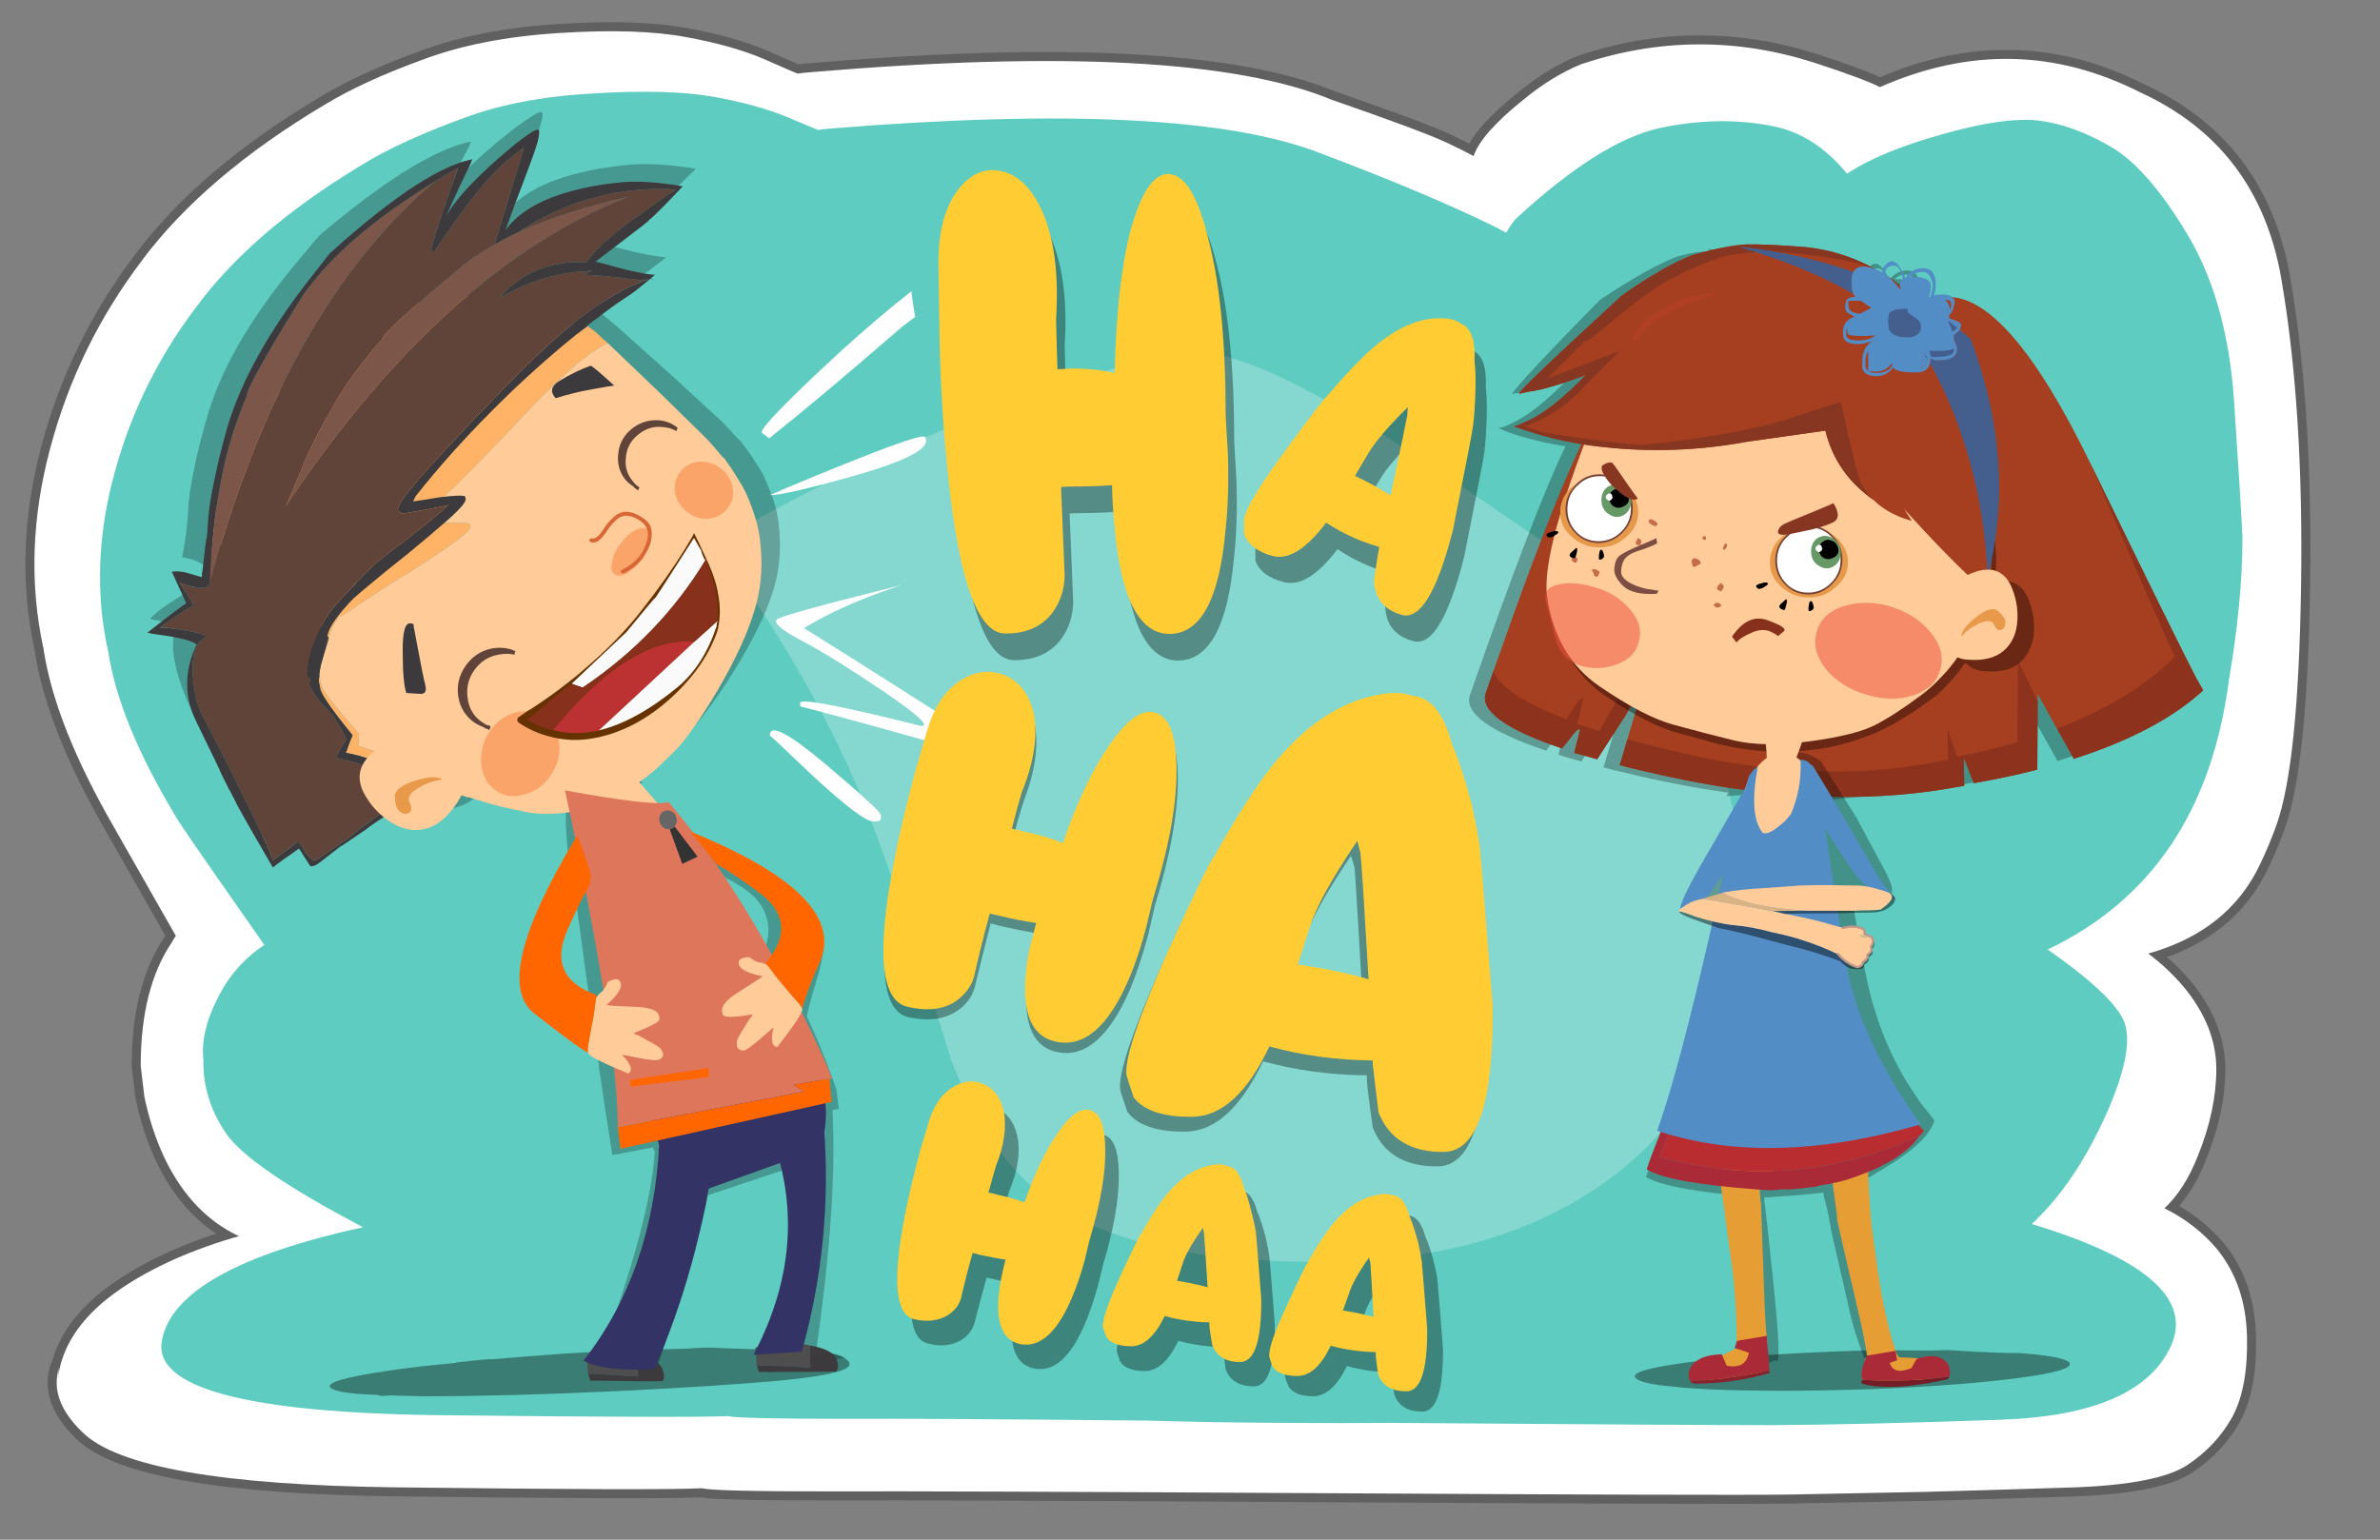 <?xml version="1.0" encoding="utf-8"?><svg id="1012" image-rendering="auto" baseProfile="basic" version="1.1" x="0px" y="0px" width="1020" height="660" xmlns="http://www.w3.org/2000/svg" xmlns:xlink="http://www.w3.org/1999/xlink"><rect width="100%" height="100%" fill="#808080" stroke="none"/><defs><symbol id="ear" overflow="visible"><path fill="#FFCB99" d="M13.9,2.4Q12.35,1.25 10.4,0.3 5.85,-1.65 3.6,2.75 2.1,5.6 2.1,8.8 2.1,11.1 3.15,12.8 5.2,16.15 10.65,16.15 14.55,16.15 18.7,8.95 19,9.15 18.75,8.55 18.5,7.95 17.15,5.85 15.75,3.75 13.9,2.4"/><path fill="#E28C36" fill-opacity="0.8" d="M6.15,9.45Q6.75,8.25 8.8,9.45 10.75,10.6 11.75,12.2 11.95,10.8 9.5,8.4 7.7,6.65 6.5,6.65 6,6.65 5.65,6.95 4.25,7.95 4.2,8.9 4.2,9 4.2,9.1 4.2,9.85 4.75,10.15 5.5,10.55 6.15,9.45"/>
</symbol><symbol id="eye_g" overflow="visible"><path fill="#744236" d="M10.65,6.7L10.675,6.7Q9.801,4.846 7.95,4.225 6.099,3.564 4.3,4.55 3.682,4.871 3.2,5.325 2.328,6.145 1.925,7.4 1.537,8.647 1.775,9.825 1.913,10.5 2.25,11.15 3.163,13.004 5,13.625 6.903,14.234 8.6,13.3 10.352,12.388 10.975,10.45 11.582,8.498 10.65,6.7"/><path fill="#FFF" d="M10.45,6.8L10.425,6.8Q9.599,5.054 7.85,4.475 6.101,3.836 4.4,4.75 3.581,5.192 3.025,5.875 2.465,6.564 2.175,7.5 1.883,8.411 1.95,9.275 2.01,10.187 2.45,11.05 3.337,12.796 5.1,13.375 6.897,13.966 8.5,13.1 10.148,12.212 10.725,10.35 11.318,8.502 10.45,6.8"/><path fill="#696" d="M4.15,4.9Q3.25,5.1 2.75,5.9 2.4,6.45 2.35,6.95 2.35,7.15 2.35,7.35 2.35,7.5 2.35,7.6 2.5,8.5 3.25,9.05 3.95,9.5 4.85,9.25 5.75,9.05 6.25,8.25 6.75,7.4 6.65,6.5 6.5,5.6 5.75,5.1 5,4.65 4.15,4.9"/><path fill="#000" d="M5.7,6.6Q5.6,6.05 5.3,5.7 4.9,5.2 4.25,5.25 3.65,5.25 3.3,5.65 2.85,6.05 2.8,6.65 2.85,7.2 3.35,7.6 3.65,7.95 4.25,8 4.85,8 5.2,7.6 5.6,7.2 5.7,6.6"/><path fill="#000" d="M7.9,15.4Q7.65,15 7.55,15.8L7.5,16.7Q7.6,16.9 8.1,16.8 8.55,16.65 8.35,16.2 8.1,15.75 7.9,15.4"/><path fill="#000" d="M3.8,15.55Q4,15.85 4.2,15.85 4.3,15.9 4.45,15.25 4.55,14.6 4.5,14.55 4.3,14.2 3.95,14.75 3.55,15.25 3.8,15.55"/><path fill="#000" d="M12.1,15.05Q12.3,14.95 12.4,14.85 12.55,14.65 11.95,14.25 11.531,13.936 11.275,13.875 11.176,13.835 11.1,13.85 10.8,13.85 11,14.2 11.04,14.26 11.125,14.35 11.239,14.509 11.45,14.75 11.95,15.15 12.1,15.05"/><path fill="#FFF" d="M6.05,6.75Q6,6.6 5.85,6.45 5.65,6.3 5.55,6.35 5.3,6.4 5.25,6.65 5.05,6.75 5.15,7 5.15,7.1 5.3,7.3 5.5,7.45 5.7,7.35 5.95,7.3 6.05,7.1 6.15,7 6.05,6.75"/>
</symbol></defs><g id="op_l1" overflow="visible" transform="matrix(3.865 0 0 3.865 1364.75 741.35)"><g id="1" transform="matrix(1 0 0 1 -349.3 -188.35)"><path fill="none" stroke="#000" stroke-opacity="0.251" stroke-width="2" stroke-linecap="round" stroke-linejoin="round" d="M246.8,92.4Q247.9,90.1 248.65,87.95 251.05,81.15 251.35,61.55 251.65,41.95 249.15,27.4 246.6,12.8 233.55,6.8 219.5,-0.35 204.65,6.2 202.9,5.3 197.4,3.5 184.45,-0.65 171.55,3.65 168.25,5 165.05,7.65 160.4,11.4 159.6,13.85 158.3,13.15 156.6,12.35 153.8,11.05 143.85,7.6 127.9,1 86.05,4.55 85.35,4.6 84.65,4.7 84.55,4.7 81.05,3.15 77.5,1.6 72.25,0.65 66.95,-0.35 58.2,0.2 49.4,0.75 42.95,3.2 36.5,5.55 32.2,8.15 18.95,16.05 11.95,25.4L12,25.35Q4.8,34.8 1.75,46.3 -1.3,57.75 1,68.4 1.05,68.55 1.05,68.7 2.35,77.05 8.9,88.4 9.65,89.7 15.7,100.35 15.55,100.5 15.45,100.7 15.35,100.85 15.25,101.05 11.8,106.15 11.8,114.75 11.8,114.85 12.2,118.15 13,122 14.55,125.2 17.5,131.2 22.7,133.65 22.35,133.75 21.95,133.85 14,136.25 8.85,140 3.2,144.15 2.6,149.55 2.7,148.45 2.75,148.2 1.6,151.8 5.35,155.4 11.2,161.15 40.15,161.5 69.15,161.85 74,161.6 75.4,161.95 87.9,161.95 100.4,161.9 143.45,162.15 186.55,162.4 194.55,162.3 202.5,162.15 209.8,162 217.1,161.8 226.3,161.5 235.45,161.15 238.7,159.05 241.95,156.9 243.75,153.65 245.5,150.35 245.35,144.7 245.2,139 242.05,135.1 239.65,132.25 236.2,130.55 238.45,128.45 239.9,124.75 241.95,119.7 241.95,115.1 241.95,110.35 238.3,105.95 236.55,103.9 234.4,102.3 243.3,99.8 246.8,92.4"/><path fill="#FFF" d="M248.65,87.95Q251.05,81.15 251.35,61.55 251.65,41.95 249.15,27.4 246.6,12.8 233.55,6.8 219.5,-0.35 204.65,6.2 202.9,5.3 197.4,3.5 184.45,-0.65 171.55,3.65 168.25,5 165.05,7.65 160.4,11.4 159.6,13.85 158.3,13.15 156.6,12.35 153.8,11.05 143.85,7.6 127.9,1 86.05,4.55 85.35,4.6 84.65,4.7 84.55,4.7 81.05,3.15 77.5,1.6 72.25,0.65 66.95,-0.35 58.2,0.2 49.4,0.75 42.95,3.2 36.5,5.55 32.2,8.15 18.95,16.05 11.95,25.4L12,25.35Q4.8,34.8 1.75,46.3 -1.3,57.75 1,68.4 1.05,68.55 1.05,68.7 2.35,77.05 8.9,88.4 9.65,89.7 15.7,100.35 15.55,100.5 15.45,100.7 15.35,100.85 15.25,101.05 11.8,106.15 11.8,114.75 11.8,114.85 12.2,118.15 13,122 14.55,125.2 17.5,131.2 22.7,133.65 22.35,133.75 21.95,133.85 14,136.25 8.85,140 3.2,144.15 2.6,149.55 2.7,148.45 2.75,148.2 1.6,151.8 5.35,155.4 11.2,161.15 40.15,161.5 69.15,161.85 74,161.6 75.4,161.95 87.9,161.95 100.4,161.9 143.45,162.15 186.55,162.4 194.55,162.3 202.5,162.15 209.8,162 217.1,161.8 226.3,161.5 235.45,161.15 238.7,159.05 241.95,156.9 243.75,153.65 245.5,150.35 245.35,144.7 245.2,139 242.05,135.1 239.65,132.25 236.2,130.55 238.45,128.45 239.9,124.75 241.95,119.7 241.95,115.1 241.95,110.35 238.3,105.95 236.55,103.9 234.4,102.3 243.3,99.8 246.8,92.4 247.9,90.1 248.65,87.95 M154.4,18.45Q154.345,18.45 154.3,18.45L154.25,18.4Q154.301,18.447 154.4,18.45"/></g><g id="5" transform="matrix(1 0 0 1 -342 -181.65)"><path fill="#5ECCC0" d="M214.85,3.2Q211,2.8 204.2,4.75 197.4,6.65 193.7,9.1 190.05,4.65 185.3,3.8 179.45,2.65 172.9,4.05 166.35,5.5 157.15,13.95 156.75,14.25 155.9,15.65 155.4,15.4 154.9,15.1 147.05,11.25 135.35,6.85 120.25,0.9 80.9,4.1 80.25,4.15 79.6,4.25 79.55,4.25 76.25,2.85 72.9,1.45 67.9,0.55 62.95,-0.3 54.7,0.2 46.45,0.65 40.4,2.9 34.35,5.1 30.25,7.4 17.8,14.65 11.25,23.1L11.3,23.05Q4.5,31.7 1.65,42.1 -1.25,52.5 0.9,62.15 0.95,62.3 0.95,62.4 2.15,70 8.35,80.35 8.9,81.35 16.15,91.7 16.75,92.55 17.45,93.55 17.8,94.05 18.2,94.65 14.85,96.85 13,100.6 11.1,104.35 11.45,107.4 11.35,111.65 13.9,115.45 16.4,119.25 29.15,125.95 8.35,130.5 6.85,138.5 5.35,146.4 37.75,146.8 65,147.1 69.6,146.9 70.9,147.2 82.7,147.2 91.45,147.15 116.35,147.4 122.7,147.6 131.3,147.65 138,147.7 143.1,147.65 176.35,147.9 185.3,147.9 195.25,147.85 210.75,147.3 226.2,146.75 229.65,139.05 233.05,131.3 214.2,125.6 214.65,125.15 215.15,124.65 219.45,120.25 222.65,112.95 225.8,105.65 224.25,102.75 222.7,99.85 215.95,95.15 233.25,86.9 236.05,65.25 237.55,56.5 237.55,49.45 237.35,45.15 236.6,34.05 235.8,22.95 231.3,15.6 226.85,8.25 222.75,6 218.65,3.65 214.85,3.2 M224.1,80.55L224.15,80.6 224.1,80.6 224.1,80.55 M145.25,16.8Q145.195,16.8 145.15,16.8L145.1,16.75Q145.151,16.797 145.25,16.8"/><path fill="#85D8CF" d="M176.9,67.75Q171.7,57 164.4,53 153.7,45.5 145.1,39.9 128.5,29 122,29 114.95,29 97.35,35.95 81.1,42.35 68.15,50.15 80.2,66.45 86.1,82.5 89.6,91.95 94.35,107.35 98.8,119 106.45,123.85 115.9,129.8 135.2,129.8 154.45,129.8 166.8,121 182,110.25 182,88.6 182,78.2 176.9,67.75"/></g><g id="a1_l1" transform="matrix(1 0 0 1 -351.05 -190.05)"><g id="13" transform="matrix(1 0 0 1 34.5 147.65)"><animateTransform attributeName="transform" additive="replace" type="translate" dur="1.667s" keyTimes="0;0.2;0.275;1" values="91.763,149.35;91.763,149.35;91.75,149.35;91.75,149.35"/><animateTransform attributeName="transform" additive="sum" type="scale" dur="1.667s" keyTimes="0;0.2;0.275;1" values="0.679,1;0.679,1;1,1;1,1"/><animateTransform attributeName="transform" additive="sum" type="translate" dur="1.667s" keyTimes="0;0.2;0.275;1" values="-57.3,-1.7;-57.3,-1.7;-57.25,-1.7;-57.25,-1.7"/><path fill="#000" fill-opacity="0.388" d="M50.55,3.65Q57.9,2.9 57.65,1.8 57.35,0.7 51.75,0 52.55,0.5 42.1,0.05 41.35,0.05 40.55,0.1 39.8,0.2 34,0.3 30.35,0.45 26.25,0.7 21.9,1 18.05,1.35 18.05,1.25 14,1.7L14,1.75Q10,2.1 6.6,2.6 -0.95,3.7 0.15,4.55 0.95,5.15 5.35,5.3 5.35,5.35 5.5,5.35 5.7,5.45 5.95,5.4 6.25,5.4 6.65,5.35 8.3,5.4 10.3,5.45 19.6,5.45 31.35,4.9 43.1,4.35 50.55,3.65"/></g><g><g id="sh1" transform="matrix(1 0 0 1 14.6 10.65)"><path fill="#000" fill-opacity="0.251" d="M55.9,10.55Q56.1,10.35 56.4,10.2 56.45,10.15 56.5,10.05 57.35,9.45 60.5,6.3 55.8,5.55 52.8,5.9 51.75,6 50.75,6.15 50.55,6.2 50.4,6.2 42.35,7.5 39.5,11.15 40.3,9 42.1,4.7 42.95,2.6 43.3,1.4 43.3,1.35 43.35,1.2 43.65,0.15 43.4,0.05 43.2,-0.1 42.3,0.5 42.2,0.55 42.15,0.6 40.85,1.4 38.55,3.3 33.9,7.15 32.45,9.65 34.1,6.15 35.45,3.65 35.45,3.55 35.5,3.45 35.55,3.4 35.6,3.3 33.95,3.6 31.95,4.55 26.6,7.05 18.7,13.75 17.4,15.3 16.2,16.75 8.9,25.5 6.5,33.2 5.7,35.85 5.05,38.7 4.45,41.55 4.3,43 4.2,44.5 4.05,46.2 3.85,47.8 3.55,49.4 6.65,49.9 6.7,51.75 0.8,55.05 0,56.25 2.3,56.65 2.95,57.1 0.75,61.45 10.05,76.35 11.7,79 13,81.1 14.55,80.1 15.05,79.75 15.45,80.3 16.4,81.7 16.5,81.75 16.6,81.7 17,81.75 18.25,80.75L20.15,79.4 20.15,79.45Q21.85,78.35 22.95,77.65 23.15,77.5 23.45,77.3 24.2,76.8 25.1,76.3 25.65,76.7 26.2,77 27.65,77.8 31.6,77.55 35.5,77.25 36.65,75.2 36.8,74.85 36.9,74.6 36.95,74.6 37,74.6 37.1,74.6 37.2,74.65 38.75,75.1 41.45,75.6 43.55,76.05 46.25,75.85 45.8,78.15 46.5,83.7 46.8,85.7 47,87.05 47.1,87.05 47.15,87 47.15,87.2 47.2,87.4L47.6,90.35Q49.9,107.5 51.25,115.7L55.75,114.85Q55.8,115.05 55.95,115.3 55.55,122.85 49.55,139.05L56.15,139.45Q61.05,124.85 61.85,120.15L70.1,117.4Q71.6,123.35 71,129.35L71.8,129.35Q71.2,133.5 68.35,137.7L68.1,137.7 68.15,138Q68,138.15 67.9,138.35L68.15,138.35 68.25,139.2 68.55,139.8Q68.65,139.85 73.5,138.85 75.85,138.35 77.05,138.15 76.25,137.75 74.5,137.5 74.2,137.45 73.85,137.4 76.1,121.65 75.7,111.95 75.7,111.9 75.7,111.85 75.7,111.25 75.65,110.7L76.35,110.55Q76.2,109.35 76.1,108.45 75.9,107.95 75.7,107.3 74.15,103.1 72.8,100.3 73.15,98.75 73.85,96.45 74.65,93.9 74.65,92.3 74.65,88.3 67.3,83.6 67.1,83.45 66.9,83.35 64.45,81.8 62.25,80.95 60.05,80.15 59.95,80.7 58.5,78.95 57.05,77.3 56.6,77.4 55.7,77.4 54.5,76.05 53.35,74.95 53.8,74.7 54.35,74.5 54.5,74.45 54.6,74.4 54.55,74.35 54.5,74.3 54,73.8 53.5,73.5 55.8,72.3 57.65,70.65L59.5,69Q61.4,67.25 64.65,62.15 67.8,57.05 68.95,53.5 70.1,50.1 69.75,46.3 69.6,44.35 68.95,42.6 68.5,41.4 68,40.3 67.65,39.65 67.25,39.05 66.6,38 65.75,36.9 65.6,36.7 65.45,36.5 65.35,36.45 64.6,35.65L64.9,35.95Q64.2,35.2 63.45,34.4 63.4,34.35 57.85,29.25 53.6,25.45 51.65,23.7 50.95,23.15 50.5,22.75L50.05,22.35Q49.6,22.05 49.25,21.8L49.25,21.75 49.2,21.75Q49.65,21.45 49.9,21.25L50.55,20.8Q50.95,20.5 51.3,20.25 52.65,19.3 54,18.5 54.4,18.25 55.1,17.75 55.8,17.2 56.75,16.5 56.925,16.631 57.025,16.725 56.925,16.625 56.75,16.45 56.9,16.4 57.05,16.25 57.15,16.2 57.2,16.1 56.55,16.15 53.75,15.55 52.35,15.2 50.2,14.65 51.65,13.6 55.9,10.55 M17.55,59.725Q17.555,59.531 17.6,59.35 17.65,59.2 17.75,59.1 17.75,59.25 17.65,59.35 17.559,59.531 17.55,59.725 M60.05,80.8Q60.1,80.8 60.15,80.85 60.15,80.9 60.15,80.95 60.1,80.9 60.05,80.8 M47.8,75.6Q47.75,75.85 47.7,76.15L47.7,76.2Q47.2,76.1 46.65,76.05L46.65,75.8Q46.95,75.75 47.25,75.7 47.55,75.65 47.8,75.6 M62.95,84.55Q65.75,85.8 67.1,87.2 68.55,88.75 68.55,90.75 68.55,91.6 68.25,92.55 65.65,88.25 62.9,84.55L62.95,84.55"/><path fill="#000" fill-opacity="0.373" d="M52.15,116Q52.1,115.95 52.1,115.9L52.15,115.95 52.15,116"/></g><animate attributeName="display" repeatCount="1" dur="1.667s" keyTimes="0;0.275;1" values="none;inline;none"/></g><g style="display:none;"><path fill="#000" fill-opacity="0.251" d="M84.95,14.4Q84.85,14.4 84.75,14.4 83.25,14.65 80.4,15.5 74.6,17.25 72.35,19 75.2,16.4 77.45,14.6 77.45,14.55 77.55,14.5 77.6,14.45 77.7,14.35 76.05,14 73.8,14.1 67.95,14.3 58.05,17.4 56.25,18.35 54.55,19.2 44.45,24.4 39.25,30.6 37.45,32.65 35.75,35.05 34.1,37.45 33.4,38.7 32.7,40.1 31.9,41.55 31.1,43 30.2,44.35 32.85,46 32.15,47.7 25.5,48.45 24.25,49.25 26.2,50.55 26.65,51.2 22.95,54.35 25.7,71.65 26.15,74.75 26.55,77.2 28.35,76.85 28.95,76.75 29.1,77.4 29.45,79.1 29.55,79.15 29.65,79.15 30,79.35 31.5,78.9L33.8,78.45 33.75,78.45Q35.75,78.1 37.1,77.9 37.3,77.85 37.65,77.8 38.55,77.65 39.55,77.5 39.9,78.1 40.3,78.55 41.3,79.85 45.05,81.15 48.8,82.45 50.65,81 50.9,80.75 51.1,80.55L51.15,80.55Q51.25,80.6 51.35,80.7 52.6,81.7 54.9,83.25 56.65,84.45 59.25,85.3 59.2,85.35 59.15,85.45L60.05,84.5 61.2,84.45Q61.891,84.657 62.6,84.875 62.475,84.888 62.35,84.9L61.3,85.4 60.825,86.625Q60.42,88.96 61.1,94.35 61.4,96.35 61.6,97.7 61.7,97.7 61.75,97.65 61.75,97.85 61.8,98.05L62.2,101Q64.5,118.15 65.85,126.35L70.35,125.5Q70.4,125.7 70.55,125.95 70.15,133.5 64.15,149.7L70.75,150.1Q75.65,135.5 76.45,130.8L84.7,128.05Q86.2,134 85.6,140L86.4,140Q85.8,144.15 82.95,148.35L82.7,148.35 82.75,148.65Q82.6,148.8 82.5,149L82.75,149 82.85,149.85 83.15,150.45Q83.25,150.5 88.1,149.5 90.45,149 91.65,148.8 90.85,148.4 89.1,148.15 88.8,148.1 88.45,148.05 90.7,132.3 90.3,122.6 90.3,122.55 90.3,122.5 90.3,121.9 90.25,121.35L90.95,121.2Q90.8,120 90.7,119.1 90.5,118.6 90.3,117.95 88.75,113.75 87.4,110.95 87.75,109.4 88.45,107.1 89.25,104.55 89.25,102.95 89.25,98.95 81.9,94.25 81.7,94.1 81.5,94 79.05,92.45 76.85,91.6 74.65,90.8 74.55,91.35 73.1,89.6 71.65,87.95 71.2,88.05 70.3,88.05 69.23,86.847 68.2,85.85 70.041,85.568 71.75,84.95L74.1,84.2Q76.55,83.35 81.5,79.9 86.4,76.4 88.85,73.55 91.2,70.9 92.4,67.3 93,65.45 93.1,63.55 93.15,62.3 93.1,61.05 93.05,60.3 92.85,59.6 92.75,58.4 92.35,57.05 92.3,56.8 92.2,56.55 92.15,56.45 91.8,55.5L91.95,55.85Q91.6,54.85 91.2,53.9 91.2,53.8 88.05,46.95 85.65,41.8 84.5,39.45 84.05,38.65 83.85,38.1L83.6,37.55Q83.25,37.1 83.05,36.75L83.05,36.7 83,36.65Q83.55,36.55 83.85,36.5L84.65,36.3Q85.1,36.2 85.55,36.1 87.15,35.75 88.7,35.55 89.2,35.45 90.05,35.25 90.9,35.05 92,34.75 92.141,34.984 92.2,35.125 92.144,34.981 92.05,34.7 92.2,34.7 92.4,34.65 92.5,34.65 92.55,34.6 91.95,34.4 89.65,32.75 88.45,31.85 86.7,30.5 88.45,30.15 93.55,28.95 93.8,28.85 94.15,28.85 94.25,28.8 94.3,28.7 95.3,28.5 99.45,26.85 95.45,24.3 92.5,23.5 91.5,23.15 90.55,22.9 90.35,22.85 90.2,22.8 82.25,20.85 78.2,23.15 79.8,21.45 83.1,18.2 84.75,16.6 85.5,15.6 85.5,15.55 85.65,15.45 86.35,14.6 86.15,14.4 86.05,14.2 84.95,14.4 M39.075,59.3Q39.163,59.125 39.25,58.95 39.35,58.8 39.5,58.8 39.45,58.9 39.3,58.95 39.169,59.125 39.075,59.3 M62.4,86.25Q62.35,86.5 62.3,86.8L62.3,86.85Q61.8,86.75 61.25,86.7L61.25,86.45Q61.55,86.4 61.85,86.35 62.15,86.3 62.4,86.25 M77.55,95.2Q80.35,96.45 81.7,97.85 83.15,99.4 83.15,101.4 83.15,102.25 82.85,103.2 80.25,98.9 77.5,95.2L77.55,95.2 M74.75,91.6Q74.7,91.55 74.65,91.45 74.7,91.45 74.75,91.5 74.75,91.55 74.75,91.6"/><path fill="#000" fill-opacity="0.373" d="M66.7,126.55L66.75,126.6 66.75,126.65Q66.7,126.6 66.7,126.55"/><animate attributeName="display" repeatCount="1" dur="1.667s" keyTimes="0;0.25;0.275;1" values="none;inline;none;none"/></g><g style="display:none;"><path fill="#000" fill-opacity="0.251" d="M98.4,23.7Q92.8,21.85 82.5,21.25 80.45,21.5 78.55,21.75 67.25,23.05 60.2,27 57.85,28.35 55.35,30 53,31.65 51.85,32.6 50.8,33.65 49.5,34.75 48.25,35.8 46.95,36.75 48.85,39.2 47.6,40.6 41.1,38.95 39.65,39.3 41.05,41.1 41.2,41.9 36.65,43.55 33.15,60.8 32.5,63.85 32,66.3 33.8,66.6 34.45,66.7 34.3,67.35 34.05,69 34.15,69.15 34.2,69.15 34.5,69.5 36.05,69.6L38.4,69.95 38.35,70Q40.3,70.35 41.6,70.55 41.85,70.6 42.25,70.65 43.15,70.85 44.1,71.1 44.25,71.75 44.45,72.35 44.95,73.95 47.95,76.45 51,78.95 53.25,78.25 53.6,78.1 53.85,77.95 53.9,78 53.9,78.05 54,78.1 54,78.2 54.85,79.6 56.45,81.85 57.7,83.6 59.8,85.3 59.75,85.35 59.7,85.4 59.9,85.45 60.1,85.55 60.15,85.65 60.3,85.7 60.92,85.992 61.525,86.375 61.501,86.392 61.475,86.4 61.513,86.396 61.55,86.4 61.869,86.601 62.175,86.825 61.736,86.744 61.25,86.7L61.25,86.475Q61.036,86.55 60.825,86.625 60.42,88.956 61.1,94.35 61.4,96.35 61.6,97.7 61.7,97.7 61.75,97.65 61.75,97.85 61.8,98.05L62.2,101Q64.5,118.15 65.85,126.35L70.35,125.5Q70.4,125.7 70.55,125.95 70.15,133.5 64.15,149.7L70.75,150.1Q75.65,135.5 76.45,130.8L84.7,128.05Q86.2,134 85.6,140L86.4,140Q85.8,144.15 82.95,148.35L82.7,148.35 82.75,148.65Q82.6,148.8 82.5,149L82.75,149 82.85,149.85 83.15,150.45Q83.25,150.5 88.1,149.5 90.45,149 91.65,148.8 90.85,148.4 89.1,148.15 88.8,148.1 88.45,148.05 90.7,132.3 90.3,122.6 90.3,122.55 90.3,122.5 90.3,121.9 90.25,121.35L90.95,121.2Q90.8,120 90.7,119.1 90.5,118.6 90.3,117.95 88.75,113.75 87.4,110.95 87.75,109.4 88.45,107.1 89.25,104.55 89.25,102.95 89.25,98.95 81.9,94.25 81.7,94.1 81.5,94 79.05,92.45 76.85,91.6 74.65,90.8 74.55,91.35 73.73,90.36 72.9,89.4L74.1,89.45Q76.7,89.45 82.55,88 88.35,86.45 91.6,84.7 94.8,83 97.15,80 98.4,78.5 99.1,76.75 99.6,75.6 100,74.45 100.2,73.75 100.35,73 100.55,71.85 100.7,70.45 100.75,70.2 100.8,69.95 100.7,69.8 100.7,68.7L100.75,69.15Q100.75,68.15 100.8,67 100.75,67 100.2,59.4 99.8,53.75 99.55,51.15 99.4,50.25 99.35,49.65L99.3,49.05Q99.15,48.55 99.1,48.1L99.15,48.1 99.15,48.05Q99.65,48.1 99.95,48.15L100.75,48.3Q101.25,48.3 101.65,48.4 103.3,48.65 104.8,48.95 105.3,49.1 106.15,49.15 107,49.25 108.2,49.4 108.35,49.45 108.6,49.45 108.7,49.5 108.8,49.45 108.3,49 106.7,46.7 105.9,45.45 104.7,43.55 106.5,43.8 111.7,44.5 111.95,44.5 112.25,44.6 112.35,44.6 112.45,44.6 113.5,44.7 117.95,44.6 115,40.8 112.6,39 111.8,38.35 110.95,37.8 110.75,37.7 110.65,37.6 103.9,33 99.35,33.7 101.4,32.65 105.65,30.8 107.75,29.8 108.8,29.2 108.85,29.15 109,29.1 109.95,28.55 109.8,28.3 109.75,28.05 108.7,27.85 108.6,27.85 108.5,27.8 107,27.5 104.05,27.35 98,26.95 95.25,27.75 98.85,26.35 101.55,25.45 101.65,25.35 101.75,25.35 101.8,25.35 101.9,25.3 100.5,24.4 98.4,23.7 M77.55,95.2Q80.35,96.45 81.7,97.85 83.15,99.4 83.15,101.4 83.15,102.25 82.85,103.2 80.25,98.9 77.5,95.2L77.55,95.2 M74.75,91.6Q74.7,91.55 74.65,91.45 74.7,91.45 74.75,91.5 74.75,91.55 74.75,91.6"/><path fill="#000" fill-opacity="0.373" d="M66.7,126.55L66.75,126.6 66.75,126.65Q66.7,126.6 66.7,126.55"/><animate attributeName="display" repeatCount="1" dur="1.667s" keyTimes="0;0.225;0.25;1" values="none;inline;none;none"/></g><g style="display:none;"><path fill="#000" fill-opacity="0.251" d="M124.1,37.9Q128,37.6 130.85,37.6 130.95,37.55 131,37.55 131.1,37.55 131.2,37.5 130.15,36.25 128.3,34.95 123.55,31.55 113.8,27.95 111.8,27.55 110,27.25 98.75,25.15 90.85,26.9 88.15,27.5 85.35,28.3 82.6,29.2 81.25,29.75 79.9,30.4 78.35,31.15 76.85,31.7 75.3,32.25 76.4,35.2 74.8,36.15 69.05,32.65 67.6,32.5 68.4,34.7 68.3,35.55 63.45,35.75 55.05,51.15 53.5,53.9 52.35,56.1 53.95,56.95 54.5,57.15 54.25,57.8 53.5,59.35 53.5,59.45 53.6,59.5 53.75,59.85 55.25,60.45L57.3,61.45Q59.1,62.45 60.25,63.05 60.45,63.15 60.8,63.3 61.6,63.7 62.45,64.25 62.4,64.9 62.4,65.55 62.4,67.2 64.6,70.55 66.75,73.8 69.15,73.8 69.5,73.7 69.75,73.7 69.8,73.75 69.8,73.8 69.85,73.9 69.85,73.95 70.2,75.55 71.15,78.15 71.75,80.2 73.25,82.45 73.1,82.5 72.95,82.55 73.05,82.6 73.2,82.7 73.3,82.8 73.35,82.9L73.5,82.8Q73.594,82.894 73.7,83 72.854,85.145 72.05,89.05 71.65,91.05 71.45,92.45 71.55,92.45 71.6,92.45 71.55,92.65 71.5,92.8L70.9,95.75 68.15,124.25 70.5,121.6 70.85,121.1Q75.973,123.966 82.075,125.875 75.925,126.001 70.4,125L70.2,125.525 70.35,125.5Q70.4,125.7 70.55,125.95 70.15,133.5 64.15,149.7L70.75,150.1Q75.65,135.5 76.45,130.8L84.7,128.05Q86.2,134 85.6,140L86.4,140Q85.8,144.15 82.95,148.35L82.7,148.35 82.75,148.65Q82.6,148.8 82.5,149L82.75,149 82.85,149.85 83.15,150.45Q83.25,150.5 88.1,149.5 90.45,149 91.65,148.8 90.85,148.4 89.1,148.15 88.8,148.1 88.45,148.05 90.347,134.772 90.35,125.8 90.428,125.545 90.5,125.3 90.5,125.25 90.5,125.2 90.7,124.6 90.85,124.1L91.55,124.2Q91.8,123.05 91.95,122.15 92,121.6 92,120.9 91.9,116.4 91.5,113.3 92.4,112 93.75,110.05 95.35,107.85 95.85,106.35 97.15,102.55 91.75,95.8 91.6,95.55 91.45,95.4 89.65,93.15 87.8,91.6 87.345,91.221 87,90.975 89.518,91.504 94.25,91.7 100.25,91.95 103.9,91.2 107.4,90.55 110.55,88.4 112.15,87.3 113.35,85.85 114.2,84.9 114.9,83.95 115.3,83.3 115.6,82.65 116.25,81.55 116.8,80.3 116.85,80.05 117,79.8 117,79.761 117.15,79.1 117.45,78.15 117.8,77.1 117.85,77 119.55,69.65 120.75,64.1 121.35,61.55 121.45,60.65 121.6,60.05L121.7,59.45Q121.75,58.9 121.8,58.5L121.85,58.45 121.85,58.4Q122.3,58.65 122.6,58.8L123.3,59.15Q123.75,59.35 124.2,59.55 125.65,60.2 127,61 127.45,61.25 128.2,61.6 129.05,61.95 130.1,62.45 130.053,62.638 130.05,62.775 130.056,62.635 130.15,62.4 130.3,62.5 130.45,62.55 130.55,62.65 130.7,62.65 130.3,62.05 129.5,59.35 129.1,57.95 128.5,55.85 130.15,56.55 134.9,58.75 135.15,58.85 135.45,59.05 135.5,59.05 135.6,59.05 136.55,59.5 140.85,60.7 139.2,56.2 137.4,53.8 136.8,52.95 136.15,52.1 136,52 135.95,51.85 130.9,45.45 126.3,44.75 128.6,44.4 133.2,43.9 135.45,43.55 136.65,43.3 136.7,43.3 136.85,43.2 137.9,43 137.9,42.7 137.9,42.5 136.95,42 136.85,41.9 136.8,41.95 135.45,41.15 132.65,40.1 127.05,37.95 124.1,37.9 M85.85,90.9Q85.85,90.85 85.8,90.75 85.85,90.8 85.9,90.85L85.85,90.9 M87.35,95.25Q89.6,97.35 90.4,99.1 91.3,101.05 90.65,102.95 90.35,103.75 89.75,104.55 88.7,99.6 87.3,95.25L87.35,95.25 M73.85,49.4Q73.7,49.5 73.6,49.45 73.366,49.45 73.225,49.55 73.363,49.447 73.55,49.4 73.7,49.35 73.85,49.4"/><path fill="#000" fill-opacity="0.373" d="M66.85,121.35L66.9,121.4 66.85,121.45Q66.85,121.4 66.85,121.35"/><animate attributeName="display" repeatCount="1" dur="1.667s" keyTimes="0;0.2;0.225;1" values="none;inline;none;none"/></g><g style="display:none;"><path fill="#000" fill-opacity="0.251" d="M141,41.15Q139.3,40.15 137.65,39.2 127.85,33.4 119.85,32.25 117.1,31.9 114.2,31.75 111.3,31.6 109.8,31.7 108.35,31.8 106.6,31.95 105,32 103.4,31.95 103.4,35.1 101.55,35.45 97.35,30.2 96.05,29.55 96.05,31.95 95.7,32.6 91.05,31.15 77.85,42.75 75.5,44.8 73.6,46.45 74.85,47.8 75.3,48.2 74.8,48.7 73.55,49.9 73.55,50 73.6,50.1 73.6,50.5 74.8,51.55L76.45,53.2 76.4,53.2Q77.75,54.7 78.6,55.7 78.8,55.85 79.05,56.1 79.7,56.8 80.3,57.6 80,58.2 79.8,58.8 79.25,60.35 80.1,64.2 81.05,68 83.3,68.85 83.65,68.9 83.9,68.95 83.9,69 83.9,69.05 83.9,69.15 83.9,69.25 83.75,70.85 83.65,73.6 83.55,75.55 84.05,77.9 84.2,78.15 84.35,78.35 85.873,81.526 87.2,84.475 85.809,86.227 84,89.45 82.95,91.2 82.35,92.4 82.4,92.45 82.5,92.45 82.35,92.65 82.3,92.8L80.8,95.4 69.65,119.1 72.45,119.85Q72.4,120 72.35,120.3 72.3,120.35 72.2,120.5 72.3,120.45 72.4,120.4 72.75,120.4 73,119.6 74.2,120.3 74.65,121.2 75.15,121.8 75.2,122.25L79.45,126.1 79.6,126.3 74,125.8Q75.516,121.033 73.5,120.6 73.225,122.911 71.725,127.725 70.222,132.535 64.15,149.7L70.75,150.1Q75.65,135.5 76.45,130.8 81.127,131.828 85.65,132.55 84.537,133.434 85.7,132.55 81.34,151.355 82.725,148.5L82.75,148.65Q82.6,148.8 82.5,149L82.75,149 82.85,149.85 83.15,150.45Q83.25,150.5 88.1,149.5 90.45,149 91.65,148.8 90.85,148.4 89.1,148.15 88.8,148.1 85.85,148.8 89.993,137.251 90.3,129.3 90.57,128.92 90.85,128.6L91.45,128.85Q92.05,127.8 92.55,127.05 92.7,126.55 92.9,125.85 94.25,121.65 94.85,118.55 96.05,117.55 98,116.15 100.2,114.6 101.15,113.35 103.6,110.15 100.6,101.95 100.5,101.7 100.4,101.5 99.4,98.8 98.15,96.8 96.9,94.8 96.5,95.2 96.436,93.725 96.35,92.325 98.142,93.228 100.65,94.3 106.25,96.6 109.9,97.15 113.45,97.75 117.15,96.8 119,96.35 120.65,95.4 121.8,94.75 122.75,94.1 123.35,93.65 123.9,93.15 124.85,92.35 125.8,91.35 125.9,91.15 126.1,91 126.15,90.85 126.8,90L126.55,90.35Q127.2,89.5 127.85,88.65 127.9,88.6 132.05,82.3 135.15,77.5 136.5,75.3 136.95,74.5 137.3,74L137.6,73.5Q137.85,73 138.05,72.6L138.1,72.6Q138.417,72.963 138.65,73.15L139.2,73.75Q139.55,74.1 139.85,74.4 141.05,75.55 142.05,76.75 142.35,77.1 142.9,77.75 143.6,78.3 144.45,79.15 144.309,79.338 144.25,79.475 144.313,79.338 144.5,79.15 144.55,79.25 144.75,79.4 144.8,79.5 144.9,79.55 144.75,78.9 144.9,76.05 145.05,74.6 145.25,72.4 146.45,73.65 150.2,77.35 150.45,77.5 150.6,77.75 150.65,77.8 150.75,77.85 151.5,78.6 155.1,81.2 155.1,76.4 154.25,73.55 154,72.55 153.65,71.55 153.6,71.4 153.55,71.25 151,63.5 146.95,61.3 149.2,61.75 153.7,62.8 155.9,63.3 157.15,63.45 157.2,63.45 157.35,63.45 158.45,63.6 158.55,63.35 158.65,63.1 157.9,62.3 157.85,62.2 157.8,62.15 156.75,61 154.55,59.05 150,55.1 147.25,54.1 151,55.1 153.7,56.05 153.8,56.05 153.9,56.1 153.95,56.1 154.05,56.15 153.5,54.55 152.25,52.75 148.9,47.85 141,41.15 M95.475,47.5Q95.613,47.45 95.8,47.45 95.95,47.5 96.1,47.55 95.95,47.55 95.8,47.5 95.613,47.453 95.475,47.5 M96.5,95.5Q96.45,95.45 96.5,95.35L96.55,95.4Q96.5,95.45 96.5,95.5 M95.9,109.65Q96.397,104.677 96.5,100.05 98,102.75 98.2,104.7 98.45,106.8 97.25,108.4 96.75,109.1 95.9,109.65 M82.95,148.35L82.8,148.35Q83.523,146.709 85.6,140L86.4,140Q85.8,144.15 82.95,148.35"/><path fill="#000" fill-opacity="0.373" d="M68.95,118.45L68.95,118.5 68.9,118.55Q68.9,118.5 68.95,118.45"/><animate attributeName="display" repeatCount="1" dur="1.667s" keyTimes="0;0.2;1" values="inline;none;none"/></g><g id="head2_l1" transform="matrix(1 0 0 1 0 2.7)"><animateTransform attributeName="transform" additive="replace" type="translate" dur="1.667s" keyTimes="0;0.05;0.1;0.175;0.225;0.275;0.35;0.425;0.5;0.575;0.65;0.725;0.8;0.875;0.95;1" values="85.839,81.965;85.888,80.639;85.888,81.855;85.875,82.716;64.353,87.313;64.921,84.931;64.9,87.55;64.9,84.85;64.9,87.55;64.9,84.85;64.9,87.55;64.9,84.85;64.9,87.55;64.9,84.85;64.9,87.55;64.9,87.55"/><animateTransform attributeName="transform" additive="sum" type="rotate" dur="1.667s" keyTimes="0;0.05;0.1;0.175;0.225;0.275;0.35;1" values="77.447,0,0;77.477,0,0;77.447,0,0;77.839,0,0;43.193,0,0;-7.587,0,0;0,0,0;0,0,0"/><animateTransform attributeName="transform" additive="sum" type="skewY" dur="1.667s" keyTimes="0;0.1;0.175;0.225;1" values="0;0;-0.796;0;0"/><animateTransform attributeName="transform" additive="sum" type="scale" dur="1.667s" keyTimes="0;0.1;0.175;0.225;0.275;1" values="0.999,0.999;0.999,0.999;0.969,0.999;0.998,0.998;1,1;1,1"/><animateTransform attributeName="transform" additive="sum" type="translate" dur="1.667s" keyTimes="0;0.05;0.1;0.175;0.225;0.275;0.35;1" values="-64.9,-84.95;-64.95,-84.9;-64.9,-84.9;-64.85,-84.9;-64.75,-84.85;-64.95,-84.85;-64.9,-84.85;-64.9,-84.85"/><g id="juhy" transform="matrix(1 0 0 1 14.3 28.3)"><path fill="#FFCB99" d="M60.85,10.5L60.8,10.4Q60.703,10.448 60.6,10.45 60.752,10.451 60.85,10.5"/><path fill="#000" fill-opacity="0.263" d="M76.35,14.15Q76.3,14.15 76.25,14.1 76.3,14.1 76.35,14.1L76.35,14.15"/><path fill="#000" fill-opacity="0.263" d="M76.4,17.7L76.45,17.8Q76.4,17.8 76.35,17.75L76.35,17.7 76.4,17.7"/><path fill="#604339" d="M27.9,56.75Q27.95,56.75 27.95,56.7 26.85,57.4 25.7,58.15 25.1,58.55 24.65,58.9 26,58 27.75,56.85 27.8,56.85 27.9,56.75"/><path fill="#FFBC79" d="M29.25,53.7L29.25,53.65Q29.15,53.65 29.05,53.6 29.098,53.648 29.15,53.65 29.2,53.7 29.25,53.7"/><path fill="#FFBC79" d="M36.4,55.9Q36.5,55.95 36.65,56L36.75,56Q36.55,55.95 36.4,55.9"/><path fill="#FFCB99" d="M31.5,54.3Q31.35,54.25 31.2,54.15L30.2,53.8Q30.15,53.85 30.1,53.8 30.05,53.8 29.9,53.8L29.85,53.75 29.8,53.8Q30.1,53.95 30.35,54L31.4,54.3 31.6,54.35 31.65,54.4 31.7,54.4 31.9,54.5Q31.75,54.4 31.5,54.3"/><path fill="#FFB366" d="M31.4,54.3L31.1,54.25 31.65,54.4 31.6,54.35 31.4,54.3"/><path fill="#FFCB99" d="M31,54.05Q30.95,54.05 30.9,54 30.6,53.85 30.35,53.75L30.3,53.75 31.2,54.15Q31.1,54.1 31,54.05"/><path fill="#FFB366" d="M19.05,42.025Q19.05,42.156 19.05,42.25 18.95,42.75 19.05,43.15 19.1,43.35 19.15,43.55L19.15,43.6Q19.2,43.8 19.25,43.9 19.7,45.05 22.75,48.8 22.5,49.3 22,50.75 23.05,50.85 25.75,51.8 27.95,52.55 29.65,53.7 29.7,53.75 29.75,53.8L29.8,53.8 29.85,53.75 29.9,53.8Q30.05,53.8 30.1,53.8 30.15,53.85 30.2,53.8L31.2,54.15 30.3,53.75 30.35,53.75Q30.6,53.85 30.9,54 30.95,54.05 31,54.05 31.1,54.1 31.2,54.15 31.35,54.25 31.5,54.3 31.75,54.4 31.9,54.5L31.95,54.5 31.95,54.55Q32,54.55 32,54.5L32.45,54.65Q32.4,54.6 31.75,54.15L30.1,53.05Q30.05,53.05 30.05,53 30.1,53.05 30.15,53L30.2,53.05Q30.3,53 30.35,53L30.45,52.95Q30.45,52.6 30.45,52.45 29.75,52.2 28.15,51.55 27.5,51.35 26.7,51.05 24.6,50.4 23.4,49.95 23.4,49.45 23.45,48.6 21.6,46.55 20.6,45.25 20.1,44.65 19.85,44.25 19.45,43.65 19.35,43.35 19.3,43.25 19.25,43.1 19.2,42.9 19.15,42.7 19.1,42.5 19.1,42.3 19.053,42.159 19.05,42.025"/><path fill="#FFCB99" d="M23,49.9Q23,49.85 23,49.8 23.2,49.3 23.15,49.2 23.05,49.5 22.95,49.9L23,49.9"/><path fill="#3C3A3D" d="M19.9,38.75Q20,38.4 20.1,38.1 20.1,38 20.1,37.95 19.9,38.4 19.85,38.45 17.75,42.75 17.95,43.2 18.6,44.65 19.75,45.7 20.9,46.75 22.05,49.25 21.4,50.35 20.9,51.15 21,51.25 21.2,51.35 25,52.3 26.9,52.95L26.95,52.95Q27,53 27.05,52.95L27.05,53Q27.2,53 27.35,53.1 27.45,53.1 27.5,53.15 27.8,53.2 28.3,53.4 28.4,53.4 28.6,53.5 28.8,53.55 29.1,53.65L29.15,53.65Q29.098,53.648 29.05,53.6 29.15,53.65 29.25,53.65L29.3,53.65 29.35,53.7Q29.4,53.7 29.45,53.7 29.6,53.75 29.75,53.8 29.7,53.75 29.65,53.7 27.95,52.55 25.75,51.8 23.05,50.85 22,50.75 22.5,49.3 22.75,48.8 19.7,45.05 19.25,43.9 19.2,43.8 19.15,43.6L19.15,43.55Q19.1,43.35 19.05,43.15 18.95,42.75 19.05,42.25 19.05,42.156 19.05,42.025L19.05,42 19.1,41.75Q19.1,41.55 19.15,41.4 19.2,41.15 19.25,40.95L19.9,38.75"/><path fill="#3C3A3D" d="M4.1,30.7Q3.35,30.55 2.7,30.65 3.35,32.1 4.3,34.15 3.449,34.688 0.675,36.875 0.348,37.124 0,37.4 0.102,37.441 0.525,37.525 1.131,37.623 2.4,37.8 4.8,38.2 5.45,38.7 3.4,43.05 5.35,47.15 7.3,51.15 7.75,52.1 8.15,53.05 9.05,54.8 9.3,55.2 9.5,55.65 9.5,55.7 9.55,55.7 9.75,56.1 9.95,56.55 10.75,58 11.7,59.65 12.9,61.7 13.9,63.45 14.25,63.2 14.75,62.8 16.3,61.7 16.8,61.35 17.15,61.9 18.05,63.3 18.15,63.35 18.25,63.3 18.6,63.35 19.8,62.35L21.55,61 21.55,61.05Q23.15,59.95 24.2,59.25 24.4,59.1 24.65,58.9 25.1,58.55 25.7,58.15 26.85,57.4 27.95,56.7 28.3,56.5 28.6,56.25 28.7,56.1 28.65,56.1 28.6,56.05 28.55,56 28.35,56 28.25,56.15 28.2,56.15 28.2,56.2 27.45,56.6 26.75,56.95 25.35,57.75 25.2,57.95 25.15,58 25.05,58.05 24.95,58.05 24.9,58.15 24.8,58.3 23.9,58.9 23.1,59.5 23,59.6 22.95,59.75 19.2,62.3 19.15,62.4 18.7,62.6 18.6,62.65 18.45,62.7 18.45,62.75 18.4,62.7 17.7,62.1 17.5,61.7 17.2,61.25 17.05,61 16.85,60.7 16.8,60.7 16.65,60.55 16.25,60.9 16.05,61.05 15.9,61.2 15.65,61.35 15.45,61.5L13.85,62.7Q14.05,62.55 11.4,57.1 10.15,54.6 9.2,52.65 9,52.3 8.9,52.05 8,50.25 7.4,49.1 6,46.5 5.65,45.6 5.35,44.7 5.25,44 4.6,40.05 5.65,38.55 5.95,38.2 6.35,38 6.55,37.85 6.4,37.75 5.95,37.45 3.85,37.1 1.9,36.8 1.4,36.85 3.65,35.15 5.1,34.4 4.3,32.95 3.55,31.85 4.3,32.2 5.2,32.35 6.45,32.6 6.85,32.1 6.85,32.05 6.9,32L6.5,27 6.05,30.95Q6.05,31.1 6,31.25 4.7,30.85 4.1,30.7"/><path fill="#604339" d="M6.8,27.15Q6.65,27.05 6.5,27L6.9,32Q6.85,32.05 6.85,32.1 6.45,32.6 5.2,32.35 4.3,32.2 3.55,31.85 4.3,32.95 5.1,34.4 3.65,35.15 1.4,36.85 1.9,36.8 3.85,37.1 5.95,37.45 6.4,37.75 6.55,37.85 6.35,38 5.95,38.2 5.65,38.55 4.6,40.05 5.25,44 5.35,44.7 5.65,45.6 6,46.5 7.4,49.1 8,50.25 8.9,52.05 9,52.3 9.2,52.65 10.15,54.6 11.4,57.1 14.05,62.55 13.85,62.7L15.45,61.5Q15.65,61.35 15.9,61.2 16.05,61.05 16.25,60.9 16.65,60.55 16.8,60.7 16.85,60.7 17.05,61 17.2,61.25 17.5,61.7 17.7,62.1 18.4,62.7 18.45,62.75 18.45,62.7 18.6,62.65 18.7,62.6 19.15,62.4 19.2,62.3 22.95,59.75 23,59.6 23.1,59.5 23.9,58.9 24.8,58.3 24.9,58.15 24.95,58.05 25.05,58.05 25.15,58 25.2,57.95 25.35,57.75 26.75,56.95 27.45,56.6 28.2,56.2 28.2,56.15 28.25,56.15 28.3,56.05 28.35,55.95 28.8,55.1 29.4,54.4 29.5,54.25 29.6,54.1 29.7,53.95 29.8,53.8L29.75,53.8Q29.6,53.75 29.45,53.7 29.4,53.7 29.35,53.7L29.3,53.65 29.25,53.65 29.25,53.7Q29.2,53.7 29.15,53.65L29.1,53.65Q28.8,53.55 28.6,53.5 28.4,53.4 28.3,53.4 27.8,53.2 27.5,53.15 27.45,53.1 27.35,53.1 27.2,53 27.05,53L27.05,52.95Q27,53 26.95,52.95L26.9,52.95Q25,52.3 21.2,51.35 21,51.25 20.9,51.15 21.4,50.35 22.05,49.25 20.9,46.75 19.75,45.7 18.6,44.65 17.95,43.2 17.75,42.75 19.85,38.45 19.9,38.4 20.1,37.95 20.05,37.85 19.95,37.75 15.9,31.1 6.8,27.15"/><path fill="#FFB366" d="M51.05,5.3Q50.4,4.75 50,4.35L49.55,3.95Q49.15,3.65 48.8,3.4 48.6,3.5 48.45,3.65 43.6,0.6 38,0.1 32.05,-0.4 26.7,2.05 21.6,4.3 17.1,8.25 12.6,12.2 10.2,17.1 7.75,21.95 6.8,27.15 15.9,31.1 19.95,37.75 20.05,37.85 20.1,37.95 20.4,36.7 21.35,35.5L21.5,35.6Q22.15,35.1 25.1,33.2 26.7,32.1 29.15,30.65 35.05,26.85 35.7,25.95 35.9,25.65 35.8,25.55 35.8,25.45 35.65,25.3 34.9,25.15 32.9,25.25 34.8,23.6 35.15,22.95 35.35,22.65 35.25,22.45 35.25,22.35 35.15,22.25 34.45,22.15 32.85,22.35 35.7,19.7 41.45,13.6 47.15,7.5 50.1,5.8 50.65,5.45 51.05,5.3"/><path fill="#FFCB99" d="M64,18.1Q63.9,18.05 63.85,18L63.7,17.85Q63.069,17.083 62.275,16.2 62.188,16.098 62.1,16 62.05,15.95 56.85,10.85 52.9,7.05 51.05,5.3 50.65,5.45 50.1,5.8 47.15,7.5 41.45,13.6 35.7,19.7 32.85,22.35 34.45,22.15 35.15,22.25 35.25,22.35 35.25,22.45 35.35,22.65 35.15,22.95 34.8,23.6 32.9,25.25 34.9,25.15 35.65,25.3 35.8,25.45 35.8,25.55 35.9,25.65 35.7,25.95 35.05,26.85 29.15,30.65 26.7,32.1 25.1,33.2 22.15,35.1 21.5,35.6L21.35,35.5Q20.4,36.7 20.1,37.95 20.1,38 20.1,38.1 20,38.4 19.9,38.75L19.25,40.95Q19.2,41.15 19.15,41.4 19.1,41.55 19.1,41.75L19.05,42 19.05,42.025Q19.053,42.159 19.1,42.3 19.1,42.5 19.15,42.7 19.2,42.9 19.25,43.1 19.3,43.25 19.35,43.35 19.45,43.65 19.85,44.25 20.1,44.65 20.6,45.25 21.6,46.55 23.45,48.6 23.4,49.45 23.4,49.95 24.6,50.4 26.7,51.05 27.5,51.35 28.15,51.55 29.75,52.2 30.45,52.45 30.45,52.6 30.45,52.95L30.35,53Q30.3,53 30.2,53.05L30.15,53Q30.1,53.05 30.05,53 30.05,53.05 30.1,53.05L31.75,54.15Q32.4,54.6 32.45,54.65L35.45,55.65Q35.6,55.65 35.8,55.7 35.9,55.75 36.4,55.9 36.55,55.95 36.75,56L36.8,56Q37.1,56.15 37.35,56.2 37.45,56.2 37.55,56.25 39,56.7 41.5,57.2 43.8,57.75 46.95,57.3 50.735,56.386 53.725,54.525 55.328,53.518 56.7,52.25L58.4,50.6Q60.2,48.85 63.25,43.75 66.2,38.65 67.25,35.1 68.35,31.7 68,27.9 67.85,25.95 67.25,24.2 66.85,23 66.35,21.9 66.05,21.25 65.65,20.65 65.05,19.6 64.25,18.5 64.1,18.3 64,18.1"/></g><g id="hair1" transform="matrix(1 0 0 1 20.35 9.9)"><animateTransform attributeName="transform" additive="replace" type="translate" dur="1.667s" keyTimes="0;0.2;0.275;0.35;0.425;0.5;0.575;1" values="25.2,63.9;25.2,63.9;25.232,63.882;24.8,63.892;25.23,63.881;25.229,63.9;25.2,63.9;25.2,63.9"/><animateTransform attributeName="transform" additive="sum" type="rotate" dur="1.667s" keyTimes="0;0.2;0.275;0.35;0.425;0.5;0.575;1" values="0,0,0;0,0,0;3.467,0,0;-9.952,0,0;3.463,0,0;-1.154,0,0;0,0,0;0,0,0"/><animateTransform attributeName="transform" additive="sum" type="scale" dur="1.667s" keyTimes="0;0.275;0.35;0.425;1" values="1,1;1,1;0.999,0.999;1,1;1,1"/><animateTransform attributeName="transform" additive="sum" type="translate" dur="1.667s" keyTimes="0;0.2;0.275;0.35;0.425;0.5;1" values="-4.85,-54;-4.85,-54;-4.9,-53.95;-4.95,-53.9;-4.9,-54;-4.85,-54;-4.85,-54"/><path fill="#7C5649" d="M12.2,17.05Q11.4,18 10.8,19 4.85,28.65 4.95,29.55 3.05,34.1 2.25,38.2 2.2,38.3 2.2,38.45 1.5,41.9 1.2,45.3 1.15,45.85 1.05,46.4L0.85,50.15 0.9,50.2Q1.05,49.75 1.15,49.3 9.4,19.6 25.85,5.75 16.55,11.45 12.2,17.05"/><path fill="#7C5649" d="M32.45,12.75Q31.6,13.25 30.8,13.75 29.7,14.45 28.85,15.15 20.15,22.35 19.95,23.25 16.7,26.95 14.6,30.55 14.5,30.7 14.45,30.85 12.7,33.8 11.3,36.95 11.15,37.45 10.9,38L9.3,41.75Q9.4,41.65 9.45,41.5 27.05,15.4 47.3,7.45 40.05,9.1 35.05,11.4 33.65,12.05 32.45,12.75"/><path fill="#3C3A3D" d="M50.8,6.6Q51.65,6.6 52.5,6.65 50.15,8.25 48.6,9.4 48.55,9.45 48.45,9.5 48.1,9.8 47.75,10 43.85,12.85 42.65,14.7 41.55,14.7 40.65,14.75 35.85,15.25 33.05,18.65 37.25,16.2 41.55,15.8 42.3,15.75 43.25,15.65 42.75,15.85 42.4,16.1 44.2,16.2 46.5,16.45 46.7,16.5 46.85,16.5 47.45,16.6 48.15,16.65 48.35,16.7 48.7,16.75 48.5,16.85 49.25,16.65 49.45,16.6 49.65,16.55 48.95,16.8 48.35,17.05 47.15,17.55 46.6,17.85 46.25,18.1 45.8,18.3 45.5,18.5 45.2,18.65 42.05,20.6 39.05,23.3 36.1,25.9 31.4,30.85 30.3,31.95 29.15,33.2 22.95,39.75 22,41.4 21.8,41.75 21.75,41.95L21.7,42.2Q21.85,42.4 22.1,42.6 22.15,42.65 24.3,42.25 24.95,42.15 25.4,42.05 26.8,41.8 27.3,41.65 26.65,42.3 24.8,43.8 23.1,45.15 20.45,47.15 19.8,47.7 19.2,48.15 18.4,48.9 17.7,49.6 17.1,50.2 16.6,50.75L17.2,50.175Q16.985,50.403 16.8,50.65L16.65,50.75 16.45,50.95Q16.35,51.05 16.25,51.2L16.2,51.25Q16.15,51.3 16.1,51.35L16.1,51.3 14.55,53.05Q13.15,54.7 12.2,57.45 11.8,58.55 11.7,59.45 11.6,60.05 11.65,60.6L13.1,61.95Q13.05,61.75 13,61.55 12.9,61.15 13,60.65 13,60.55 13,60.4L13.05,60.15Q13.1,59.75 13.15,59.35 13.2,59.2 13.25,59.1 13.6,57.45 13.9,56.15 14.15,54.75 16.8,52 17.6,51.3 18.75,50.35 20.35,49 22.7,47.15 25.25,45.05 26.85,43.65 28.75,42 29.1,41.35 29.3,41.05 29.2,40.85 29.2,40.75 29.1,40.65 28.4,40.55 26.8,40.75 26.6,40.75 26.3,40.8 24.2,41.15 23.4,41.25L23.7,40.65Q27.55,35.8 32.05,31.3 35.85,27.45 40.15,23.85 41.45,22.75 42.75,21.8L42.75,21.75 42.7,21.75Q43.15,21.45 43.35,21.25L44,20.8Q44.35,20.5 44.7,20.25 45.95,19.3 47.2,18.5 47.6,18.25 48.25,17.75 48.9,17.2 49.8,16.5 49.988,16.65 50.2,16.825 49.988,16.638 49.8,16.45 49.95,16.4 50.05,16.25 50.15,16.2 50.2,16.1 49.6,16.15 47,15.55 45.65,15.2 43.65,14.65 45,13.6 49,10.55 49.2,10.35 49.45,10.2 49.5,10.15 49.55,10.05 50.35,9.45 53.3,6.3 48.9,5.55 46.1,5.9 45.1,6 44.15,6.15 44,6.2 43.85,6.2 36.3,7.5 33.65,11.15 34.4,9 36.05,4.7 36.85,2.6 37.2,1.4 37.2,1.35 37.25,1.2 37.5,0.15 37.3,0.05 37.1,-0.1 36.25,0.5 36.15,0.55 36.1,0.6 34.9,1.4 32.75,3.3 28.4,7.15 27.05,9.65 28.6,6.15 29.85,3.65 29.85,3.55 29.9,3.45 29.95,3.4 30,3.3 28.45,3.6 26.55,4.55 21.55,7.05 14.15,13.75 12.95,15.3 11.8,16.75 5,25.5 2.75,33.2 2,35.85 1.4,38.7 0.8,41.55 0.7,43 0.6,44.5 0.45,46.2 0.35,47.25 0.2,48.35 0.1,48.85 0,49.35L0.85,50.15 1.05,46.4Q1.15,45.85 1.2,45.3 1.5,41.9 2.2,38.45 2.2,38.3 2.25,38.2 3.05,34.1 4.95,29.55 4.85,28.65 10.8,19 11.4,18 12.2,17.05 16.55,11.45 25.85,5.75 27.05,5.05 28.4,4.25 27.5,6.7 26.6,9.4 25.3,13.3 25.45,13.4 25.85,13.7 25.8,13.45 30.1,7.1 32.55,4.65 33.9,3.3 35.7,2 33.7,8.6 32.45,12.75 33.65,12.05 35.05,11.4 39.85,8.25 45.2,7.15 45.3,7.15 45.4,7.1 48.05,6.6 50.8,6.6"/><path fill="#604339" d="M52.5,6.65Q51.65,6.6 50.8,6.6 48.05,6.6 45.4,7.1 45.3,7.15 45.2,7.15 39.85,8.25 35.05,11.4 40.05,9.1 47.3,7.45 27.05,15.4 9.45,41.5 9.4,41.65 9.3,41.75L10.9,38Q11.15,37.45 11.3,36.95 12.7,33.8 14.45,30.85 14.5,30.7 14.6,30.55 16.7,26.95 19.95,23.25 20.15,22.35 28.85,15.15 29.7,14.45 30.8,13.75 31.6,13.25 32.45,12.75 33.7,8.6 35.7,2 33.9,3.3 32.55,4.65 30.1,7.1 25.8,13.45 25.85,13.7 25.45,13.4 25.3,13.3 26.6,9.4 27.5,6.7 28.4,4.25 27.05,5.05 25.85,5.75 9.4,19.6 1.15,49.3 1.05,49.75 0.9,50.2L11.65,60.6Q11.6,60.05 11.7,59.45 11.8,58.55 12.2,57.45 13.15,54.7 14.55,53.05L16.1,51.3 16.1,51.35Q16.15,51.3 16.2,51.25L16.25,51.2Q16.35,51.05 16.45,50.95L16.65,50.75 16.8,50.65Q16.985,50.403 17.2,50.175L16.6,50.75Q17.1,50.2 17.7,49.6 18.4,48.9 19.2,48.15 19.8,47.7 20.45,47.15 23.1,45.15 24.8,43.8 26.65,42.3 27.3,41.65 26.8,41.8 25.4,42.05 24.95,42.15 24.3,42.25 22.15,42.65 22.1,42.6 21.85,42.4 21.7,42.2L21.75,41.95Q21.8,41.75 22,41.4 22.95,39.75 29.15,33.2 30.3,31.95 31.4,30.85 36.1,25.9 39.05,23.3 42.05,20.6 45.2,18.65 45.5,18.5 45.8,18.3 46.25,18.1 46.6,17.85 47.15,17.55 48.35,17.05 48.95,16.8 49.65,16.55 49.45,16.6 49.25,16.65 48.5,16.85 48.7,16.75 48.35,16.7 48.15,16.65 47.45,16.6 46.85,16.5 46.7,16.5 46.5,16.45 44.2,16.2 42.4,16.1 42.75,15.85 43.25,15.65 42.3,15.75 41.55,15.8 37.25,16.2 33.05,18.65 35.85,15.25 40.65,14.75 41.55,14.7 42.65,14.7 43.85,12.85 47.75,10 48.1,9.8 48.45,9.5 48.55,9.45 48.6,9.4 50.15,8.25 52.5,6.65"/></g><g id="ch1" transform="matrix(1 0 0 1 51.3 46.75)"><animateTransform attributeName="transform" additive="replace" type="translate" dur="1.667s" keyTimes="0;0.25;0.325;0.4;0.475;0.55;0.625;0.7;0.8;0.9;1" values="51.3,46.75;51.3,46.75;52.35,47.85;51.3,46.75;52.35,47.85;51.3,46.75;52.35,47.85;51.3,46.75;52.35,47.85;51.3,46.75;51.3,46.75"/><path fill="#FBA46A" d="M27.85,2.75Q27.6,1.5 26.5,0.7 25.4,-0.1 24,0 22.75,0.2 22,1.2 21.3,2.25 21.5,3.55 21.85,4.85 22.95,5.65 24.05,6.45 25.35,6.3 26.7,6.1 27.4,5.05 28.15,4.05 27.85,2.75"/><path fill="#FBA46A" d="M1.6,36.45Q3,37.45 4.75,36.9 6.6,36.45 7.7,34.8 8.85,33.1 8.65,31.25 8.45,29.35 7.05,28.35 5.65,27.35 3.85,27.8 2.1,28.25 0.9,29.95 -0.15,31.65 0,33.5 0.2,35.45 1.6,36.45"/></g><g><g id="m2" transform="matrix(1 0 0 1 55.3 54.65)"><animateTransform attributeName="transform" additive="replace" type="translate" dur="1.667s" keyTimes="0;0.25;0.325;0.4;0.475;0.55;0.625;0.7;0.8;0.9;1" values="66.5,66.1;66.5,66.1;66.709,66.282;66.5,66.1;66.709,66.282;66.5,66.1;66.709,66.282;66.5,66.1;66.709,66.282;66.5,66.1;66.5,66.1"/><animateTransform attributeName="transform" additive="sum" type="rotate" dur="1.667s" keyTimes="0;0.25;0.325;0.4;0.475;0.55;0.625;0.7;0.8;0.9;1" values="0,0,0;0,0,0;-4.354,0,0;0,0,0;-4.354,0,0;0,0,0;-4.354,0,0;0,0,0;-4.354,0,0;0,0,0;0,0,0"/><animateTransform attributeName="transform" additive="sum" type="skewY" dur="1.667s" keyTimes="0;0.25;0.325;0.4;0.475;0.55;0.625;0.7;0.8;0.9;1" values="0;0;14.961;0;14.961;0;14.961;0;14.961;0;0"/><animateTransform attributeName="transform" additive="sum" type="scale" dur="1.667s" keyTimes="0;0.25;0.325;0.4;0.475;0.55;0.625;0.7;0.8;0.9;1" values="1,1;1,1;1.01,1.081;1,1;1.01,1.081;1,1;1.01,1.081;1,1;1.01,1.081;1,1;1,1"/><animateTransform attributeName="transform" additive="sum" type="scale" dur="1.667s" keyTimes="0;0.25;0.325;0.4;0.475;0.55;0.625;0.7;0.8;0.9;1" values="1,1;1,1;0.966,1;1,1;0.966,1;1,1;0.966,1;1,1;0.966,1;1,1;1,1"/><animateTransform attributeName="transform" additive="sum" type="translate" dur="1.667s" keyTimes="0;0.25;0.325;0.4;0.475;0.55;0.625;0.7;0.8;0.9;1" values="-11.2,-11.45;-11.2,-11.45;-11.25,-11.45;-11.2,-11.45;-11.25,-11.45;-11.2,-11.45;-11.25,-11.45;-11.2,-11.45;-11.25,-11.45;-11.2,-11.45;-11.2,-11.45"/><path fill="#630" d="M22.25,10.7Q22.65,8.75 22.3,6.95 22.05,5.15 21,2.95 19.95,0.65 19.6,0 19.55,0.25 18.55,1.85 16.6,5 13.85,8.5 11.15,12 7.15,15.35 6.6,15.85 6,16.3 3.75,18.1 1.4,19.6L1.35,19.6Q0.75,20 0.2,20.4 0.05,20.45 0.05,20.55 0,20.7 0,20.85 0.1,20.9 0.15,21.05 0.3,21.1 0.4,21.2 1.9,22.15 3.5,22.55 5.95,23.25 8.55,22.75 13.1,21.9 17.1,18.25 20.95,14.7 22.25,10.7"/><path fill="#630" d="M20.75,2.85Q20.85,2.955 20.85,3.05 20.8,3 20.7,2.8 20.45,2.25 20.4,1.95 20,1.3 19.6,0.55 15.45,7.05 15.35,7.15 15.2,7.2 12.1,11L6.05,16.7 6.1,16.7 6.1,16.75Q5.9,16.8 5.05,17.45 3.85,18.4 1.7,20.25 1.35,20.5 1.05,20.65 2.35,21.5 3.75,21.85 3.85,21.85 3.95,21.85 6.1,22.45 8.5,22 8.8,22 9.05,21.9 13.2,20.9 17.9,17 20.75,14.55 22.15,10.2L22.1,10.25Q22.1,10.05 22.2,9.85 22.45,6.6 20.9,3L20.75,2.85"/><path fill="#BC3232" d="M8.5,22Q8.8,22 9.05,21.9L19.65,12.05Q12.5,11.45 3.95,21.85 6.1,22.45 8.5,22"/><path fill="#FAFAFA" d="M22.15,10.2L22.1,10.25Q22.1,10.05 22.2,9.85L22.15,9.8 19.65,12.05 9.05,21.9Q13.2,20.9 17.9,17 20.75,14.55 22.15,10.2"/><path fill="#FAFAFA" d="M20.7,2.8Q20.45,2.25 20.4,1.95 20,1.3 19.6,0.55 15.45,7.05 15.35,7.15 15.2,7.2 12.1,11L6.05,16.7 6.1,16.7 6.1,16.75 7.25,17.15Q15.75,11.45 20.85,3.05 20.8,3 20.7,2.8"/><path fill="#87301B" d="M20.9,3L20.85,3.05Q15.75,11.45 7.25,17.15L6.1,16.75Q5.9,16.8 5.05,17.45 3.85,18.4 1.7,20.25 1.35,20.5 1.05,20.65 2.35,21.5 3.75,21.85 3.85,21.85 3.95,21.85 12.5,11.45 19.65,12.05L22.15,9.8 22.2,9.85Q22.45,6.6 20.9,3"/><path fill="#FAFAFA" d="M20.85,3.05L20.9,3 20.75,2.85Q20.85,2.955 20.85,3.05"/></g><animate attributeName="display" repeatCount="1" dur="1.667s" keyTimes="0;0.25;1" values="none;inline;none"/></g><g style="display:none;"><path fill="#4A2B0B" d="M76.1,54.55Q74.5,60.95 71.15,64.7 65.4,71.25 56.8,69.65 61.925,71.968 68.775,67.85 75.629,63.724 76.1,54.55"/><animate attributeName="display" repeatCount="1" dur="1.667s" keyTimes="0;0.25;1" values="inline;none;none"/></g><g id="ju" transform="matrix(1 0 0 1 65.75 54.1)"><path fill="#FBA46A" d="M3.95,0.15Q3.45,-0.2 2.55,0.3 1.7,0.75 0.95,1.8 0.2,2.8 0.05,3.8 -0.15,4.8 0.35,5.15 0.85,5.5 1.75,5 2.6,4.5 3.35,3.5 4.1,2.45 4.25,1.5 4.45,0.5 3.95,0.15"/></g><g id="n" transform="matrix(1 0 0 1 63.3 52.3)"><animateTransform attributeName="transform" additive="replace" type="translate" dur="1.667s" keyTimes="0;0.25;0.325;0.4;0.475;0.55;0.625;0.7;0.8;0.9;1" values="66.75,59.15;66.75,59.15;66.733,59.175;66.75,59.15;66.733,59.175;66.75,59.15;66.733,59.175;66.75,59.15;66.733,59.175;66.75,59.15;66.75,59.15"/><animateTransform attributeName="transform" additive="sum" type="rotate" dur="1.667s" keyTimes="0;0.25;0.325;0.4;0.475;0.55;0.625;0.7;0.8;0.9;1" values="0,0,0;0,0,0;5.192,0,0;0,0,0;5.192,0,0;0,0,0;5.192,0,0;0,0,0;5.192,0,0;0,0,0;0,0,0"/><animateTransform attributeName="transform" additive="sum" type="translate" dur="1.667s" keyTimes="0;1" values="-3.45,-6.85;-3.45,-6.85"/><path fill="#D96635" d="M5.85,1.15Q5.9,1.2 5.95,1.25 6.5,1.75 6.5,2.65 6.4,3.5 5.9,4.4 5.75,4.6 5.6,4.85 4.9,5.8 3.6,6.45 3.5,6.5 3.5,6.55 3.45,6.65 3.5,6.7 3.5,6.8 3.65,6.8 3.7,6.85 3.8,6.85 5.2,6.1 5.95,5.1 6.15,4.8 6.25,4.6 6.85,3.65 6.9,2.7L6.9,2.65Q7,1.5 6.2,0.9 6.15,0.85 6.1,0.8 4.4,-0.4 3.25,0.2 2.7,0.45 1.85,1.5 1.7,1.7 1.55,1.95 0.8,3.1 0.3,2.95 0.25,2.9 0.15,2.95 0.05,3 0.05,3.1 0,3.15 0,3.25 0.1,3.35 0.15,3.35 0.9,3.7 1.9,2.2 2.1,1.9 2.2,1.75 2.9,0.85 3.4,0.6 4.4,0.1 5.85,1.15"/></g><g id="g3" transform="matrix(1 0 0 1 42.6 64.7)"><animateTransform attributeName="transform" additive="replace" type="translate" dur="1.667s" keyTimes="0;0.25;0.325;0.4;0.475;0.55;0.625;0.7;0.8;0.9;1" values="42.6,64.7;42.6,64.7;41.6,63.7;42.6,64.7;41.55,63.6;42.6,64.7;41.55,63.6;42.6,64.7;41.55,63.6;42.6,64.7;42.6,64.7"/><path fill="#3C3A3D" d="M0.4,7.7Q1.45,7.75 2.05,7.8 2.75,7.75 2.5,6.8 2.25,5.9 1.3,0.75 1.2,0.4 1.2,0.05 1.1,0 0.95,0 -0.05,-0.3 0,3.15 0,6.55 0.4,7.7"/></g><g id="g2" transform="matrix(1 0 0 1 59.15 36.1)"><animateTransform attributeName="transform" additive="replace" type="translate" dur="1.667s" keyTimes="0;0.25;0.325;0.4;0.475;0.55;0.625;0.7;0.8;0.9;1" values="59.15,36.1;59.15,36.1;58.15,35.1;59.15,36.1;58.1,35;59.15,36.1;58.1,35;59.15,36.1;58.1,35;59.15,36.1;59.15,36.1"/><path fill="#3C3A3D" d="M0.4,3.6Q2.55,2.95 4.25,2.65 6.75,2.2 6.9,2.2 4.6,0.1 4.3,0 2.7,0.55 0.8,1.7 -0.55,2.55 0.4,3.6"/></g><g id="es" transform="matrix(1 0 0 1 48.7 42.15)"><animateTransform attributeName="transform" additive="replace" type="translate" dur="1.667s" keyTimes="0;0.25;0.325;0.4;0.475;0.55;0.625;0.7;0.8;0.9;1" values="60.9,59.3;60.9,59.3;60.674,59.1;60.9,59.3;60.674,59.1;60.9,59.3;60.674,59.1;60.9,59.3;60.674,59.1;60.9,59.3;60.9,59.3"/><animateTransform attributeName="transform" additive="sum" type="rotate" dur="1.667s" keyTimes="0;0.25;0.325;0.4;0.475;0.55;0.625;0.7;0.8;0.9;1" values="0,0,0;0,0,0;1.93,0,0;0,0,0;1.93,0,0;0,0,0;1.93,0,0;0,0,0;1.93,0,0;0,0,0;0,0,0"/><animateTransform attributeName="transform" additive="sum" type="skewY" dur="1.667s" keyTimes="0;0.25;0.325;0.4;0.475;0.55;0.625;0.7;0.8;0.9;1" values="0;0;-1.93;0;-1.93;0;-1.93;0;-1.93;0;0"/><animateTransform attributeName="transform" additive="sum" type="scale" dur="1.667s" keyTimes="0;0.25;0.325;0.4;0.475;0.55;0.625;0.7;0.8;0.9;1" values="1,1;1,1;0.963,1.001;1,1;0.963,1.001;1,1;0.963,1.001;1,1;0.963,1.001;1,1;1,1"/><animateTransform attributeName="transform" additive="sum" type="scale" dur="1.667s" keyTimes="0;0.325;0.326;0.4;0.475;0.55;0.625;0.7;0.8;0.9;1" values="1,1;1,1;0.999,1;1,1;0.999,1;1,1;0.999,1;1,1;0.999,1;1,1;1,1"/><animateTransform attributeName="transform" additive="sum" type="translate" dur="1.667s" keyTimes="0;0.25;0.325;0.4;0.475;0.55;0.625;0.7;0.8;0.9;1" values="-12.2,-17.15;-12.2,-17.15;-12.15,-17.15;-12.2,-17.15;-12.15,-17.15;-12.2,-17.15;-12.15,-17.15;-12.2,-17.15;-12.15,-17.15;-12.2,-17.15;-12.2,-17.15"/><path fill="#604339" d="M24.25,0.75Q24.25,0.7 24.2,0.7 23.4,0.1 22.3,0 20.6,-0.1 19.3,0.95 17.95,2.05 17.8,3.7 17.6,5.35 18.6,6.6 19,7.05 19.5,7.35L19.5,7.4 19.55,7.45Q19.6,7.5 19.75,7.6 19.85,7.65 20,7.8 20.05,7.6 20.15,7.45 20.1,7.45 20.1,7.4 20.05,7.3 20,7.35 19.9,7.25 19.75,7.15 19.55,6.95 19.4,6.75 18.45,5.6 18.65,4.1 18.8,2.55 20,1.6 21.2,0.6 22.7,0.75 23.55,0.8 24.25,1.2 24.3,1 24.4,0.85 24.3,0.8 24.25,0.75"/><path fill="#604339" d="M6.2,25.55L6.15,25.5Q5.1,25.1 3.85,25.3 2,25.65 0.9,27.2 -0.2,28.75 0.05,30.6 0.35,32.45 1.8,33.5 2.35,33.85 2.9,34.05L3,34.15Q3.1,34.2 3.2,34.2 3.4,34.3 3.5,34.35 3.6,34.15 3.65,33.95 3.6,33.95 3.55,33.9L3.5,33.85Q3.3,33.8 3.2,33.8 2.9,33.6 2.65,33.45 1.3,32.5 1.1,30.8 0.85,29.1 1.85,27.7 2.85,26.3 4.5,26 5.45,25.8 6.3,26 6.3,25.8 6.4,25.6 6.25,25.55 6.2,25.55"/></g><use xlink:href="#ear" transform="matrix(0.36 -0.624 0.589 0.34 35.6 85.2)"/></g><g id="shoes2" transform="matrix(1 0 0 1 63 147)"><animateTransform attributeName="transform" additive="replace" type="translate" dur="1.667s" keyTimes="0;0.1;0.175;0.225;1" values="76.9,149.2;76.9,149.2;76.9,149.229;76.9,149.2;76.9,149.2"/><animateTransform attributeName="transform" additive="sum" type="scale" dur="1.667s" keyTimes="0;0.1;0.175;0.225;1" values="1,1;1,1;1,0.968;1,1;1,1"/><animateTransform attributeName="transform" additive="sum" type="translate" dur="1.667s" keyTimes="0;1" values="-13.9,-2.2;-13.9,-2.2"/><path fill="#4E4E4E" d="M5.7,3.9L5.6,1.5Q4.3,1.2 2.55,1L0,1.65 0.15,3.6 5.7,3.9"/><path fill="#3C3A3D" d="M8.4,4.4Q8.45,4.35 8.5,4.3 8.7,3.95 8.45,3.25 8.2,2.05 5.6,1.5L5.7,3.9 0.15,3.6 0.4,4.35Q0.5,4.4 0.55,4.35 8.35,4.5 8.4,4.4"/><path fill="#3C3A3D" d="M24.7,0.45L24.8,2.9 18.85,2.65 19.1,3.4Q19.2,3.45 19.25,3.4 27.6,3.4 27.65,3.35 27.7,3.3 27.75,3.2 28,2.85 27.75,2.15 27.5,0.95 24.7,0.45"/><path fill="#4E4E4E" d="M24.8,2.9L24.7,0.45Q23.35,0.15 21.45,0L18.7,0.7 18.85,2.65 24.8,2.9"/></g><g id="l2" transform="matrix(1 0 0 1 81.5 122.35)"><animateTransform attributeName="transform" additive="replace" type="translate" dur="1.667s" keyTimes="0;0.1;0.175;0.225;0.275;1" values="85.5,148.5;85.5,148.5;85.5,148.556;85.522,148.5;85.5,148.5;85.5,148.5"/><animateTransform attributeName="transform" additive="sum" type="rotate" dur="1.667s" keyTimes="0;0.1;0.175;0.225;0.275;1" values="5.461,0,0;5.461,0,0;5.642,0,0;0.719,0,0;0,0,0;0,0,0"/><animateTransform attributeName="transform" additive="sum" type="skewY" dur="1.667s" keyTimes="0;0.1;0.175;0.225;0.275;1" values="-5.461;-5.461;-5.642;-0.719;0;0"/><animateTransform attributeName="transform" additive="sum" type="scale" dur="1.667s" keyTimes="0;0.1;0.175;0.225;1" values="1,1.005;1,1.005;1,0.972;1,1;1,1"/><animateTransform attributeName="transform" additive="sum" type="scale" dur="1.667s" keyTimes="0;0.175;0.225;1" values="0.995,1;0.995,1;1,1;1,1"/><animateTransform attributeName="transform" additive="sum" type="translate" dur="1.667s" keyTimes="0;1" values="-4,-26.15;-4,-26.15"/><path fill="#336" d="M7.8,0.7L1.25,0Q6.95,12.95 0,26.15L5.35,25.8Q8.8,13.5 7.8,0.7"/></g><g id="l1" transform="matrix(1 0 0 1 62.65 125)"><animateTransform attributeName="transform" additive="replace" type="translate" dur="1.667s" keyTimes="0;0.1;0.175;0.225;0.275;1" values="67.2,150.1;67.2,150.1;67.2,150.09;67.235,150.1;67.2,150.1;67.2,150.1"/><animateTransform attributeName="transform" additive="sum" type="rotate" dur="1.667s" keyTimes="0;0.1;0.175;0.225;0.275;1" values="5.349,0,0;5.349,0,0;5.527,0,0;0.719,0,0;0,0,0;0,0,0"/><animateTransform attributeName="transform" additive="sum" type="skewY" dur="1.667s" keyTimes="0;0.1;0.175;0.225;0.275;1" values="-5.349;-5.349;-5.527;-0.719;0;0"/><animateTransform attributeName="transform" additive="sum" type="scale" dur="1.667s" keyTimes="0;0.1;0.175;0.225;1" values="1,1.004;1,1.004;1,0.972;1,1;1,1"/><animateTransform attributeName="transform" additive="sum" type="scale" dur="1.667s" keyTimes="0;0.175;0.176;0.225;1" values="0.996,1;0.996,1;0.995,1;1,1;1,1"/><animateTransform attributeName="transform" additive="sum" type="translate" dur="1.667s" keyTimes="0;1" values="-4.55,-25.1;-4.55,-25.1"/><path fill="#336" d="M14.55,0.85L8.4,0Q7.7,14.3 0,24.15 2.45,25.4 7.85,25.1 12.75,13.9 14.55,0.85"/></g><g id="b2" transform="matrix(1 0 0 1 61.6 82.5)"><animateTransform attributeName="transform" additive="replace" type="translate" dur="1.667s" keyTimes="0;0.1;0.175;0.225;0.275;0.35;0.425;0.5;0.575;0.65;0.725;0.8;0.875;0.95;1" values="79.569,128.795;79.569,128.795;79.582,129.508;79.819,128.8;79.55,128.965;79.55,128.8;79.55,128.889;79.55,128.8;79.55,128.926;79.55,128.8;79.55,128.926;79.55,128.8;79.55,128.926;79.55,128.8;79.55,128.8"/><animateTransform attributeName="transform" additive="sum" type="rotate" dur="1.667s" keyTimes="0;0.1;0.175;0.225;0.275;1" values="34.211,0,0;34.211,0,0;35.089,0,0;0.719,0,0;0,0,0;0,0,0"/><animateTransform attributeName="transform" additive="sum" type="skewY" dur="1.667s" keyTimes="0;0.1;0.175;0.225;0.275;1" values="0;0;-1.747;-0.719;0;0"/><animateTransform attributeName="transform" additive="sum" type="scale" dur="1.667s" keyTimes="0;0.1;0.175;0.225;0.275;0.35;0.425;0.5;0.575;0.65;0.725;0.8;0.875;0.95;1" values="0.999,0.999;0.999,0.999;0.99,0.978;1,1;1,1.036;1,1;1,1.024;1,1;1,1.02;1,1;1,1.02;1,1;1,1.02;1,1;1,1"/><animateTransform attributeName="transform" additive="sum" type="translate" dur="1.667s" keyTimes="0;0.1;0.175;0.225;0.275;0.35;1" values="-17.95,-46.2;-17.95,-46.2;-18,-46.25;-17.95,-46.3;-17.95,-46.35;-17.95,-46.3;-17.95,-46.3"/><path fill="#336" d="M2.2,11.5Q2.15,11.6 2.15,11.7L3.35,19.3Q5.85,30.85 8.05,38.2 10.15,45.55 11.9,48.65L27.35,43.1Q29.05,37.15 25.8,33 22.5,28.8 21,26.65 20.15,25.45 19.05,23.8 18.6,24.3 17.45,25.4 13.55,29.05 11.3,29.15 10.15,29.25 9.3,28.2 8.4,27 5.15,19.05 3.05,13.6 2.2,11.5"/><path fill="#FFCB99" d="M13,9.75Q12.65,9.2 10.65,6.55 8.45,3.75 6.45,1.7 4.4,-0.35 2.65,0.05 1.45,0.35 1.75,0.4 1.1,0.55 0.8,0.95 0.2,1.95 0.05,3.55 -0.15,5.1 0.2,6 0.5,6.85 0.9,8.1 1.25,9.35 1.65,10.25 1.75,10.5 2.2,11.5 3.05,13.6 5.15,19.05 8.4,27 9.3,28.2 10.15,29.25 11.3,29.15 13.55,29.05 17.45,25.4 18.6,24.3 19.05,23.8 19.15,23.7 19.2,23.6 19.8,22.75 19.65,21.85 19.5,20.35 15.9,14.5 13.5,10.45 13,9.75"/></g><g id="s2" transform="matrix(1 0 0 1 60.6 85.9)"><animateTransform attributeName="transform" additive="replace" type="translate" dur="1.667s" keyTimes="0;0.1;0.175;0.225;0.275;0.35;0.425;0.5;0.575;0.65;0.725;0.8;0.875;0.95;1" values="82.619,123.021;82.619,123.021;82.669,123.142;79.991,125;79.65,122.415;79.65,122.5;79.65,122.462;79.65,122.5;79.65,122.482;79.65,122.5;79.65,122.482;79.65,122.5;79.65,122.482;79.65,122.5;79.65,122.5"/><animateTransform attributeName="transform" additive="sum" type="rotate" dur="1.667s" keyTimes="0;0.1;0.175;0.225;0.275;1" values="34.698,0,0;34.698,0,0;35.582,0,0;0.719,0,0;0,0,0;0,0,0"/><animateTransform attributeName="transform" additive="sum" type="skewY" dur="1.667s" keyTimes="0;0.1;0.175;0.225;0.275;1" values="0;0;-1.758;-0.719;0;0"/><animateTransform attributeName="transform" additive="sum" type="scale" dur="1.667s" keyTimes="0;0.1;0.175;0.225;0.275;0.35;0.425;0.5;0.575;0.65;0.725;0.8;0.875;0.95;1" values="0.998,0.998;0.998,0.998;0.99,0.978;1,1;1,1.036;1,1;1,1.024;1,1;1,1.02;1,1;1,1.02;1,1;1,1.02;1,1;1,1"/><animateTransform attributeName="transform" additive="sum" type="translate" dur="1.667s" keyTimes="0;0.1;0.175;0.225;0.35;0.425;0.5;1" values="-19.05,-36.65;-19.05,-36.65;-19.1,-36.6;-19.05,-36.6;-19.05,-36.6;-19.05,-36.65;-19.05,-36.6;-19.05,-36.6"/><path fill="#F60" d="M5.85,37.35L6.15,39.75 29.55,34.55Q29.4,33 29.3,31.95L25.35,32.65Q25.9,33 26.5,33.4L5.85,37.35"/><path fill="#DE765C" d="M11.5,1.3Q9.8,1.8 0,0 5.85,27.35 5.85,37.35L26.5,33.4Q25.9,33 25.35,32.65L29.3,31.95 29.65,32.05Q29.4,31.55 29.25,31 21.15,12.75 11.5,1.3"/><path fill="#DE765C" d="M11.75,2.3Q11.35,2.15 11,2.3 10.6,2.45 10.5,2.9 10.35,3.25 10.55,3.65 10.7,4.05 11.1,4.25 11.35,4.3 11.6,4.3L13,8.15 14.7,7.35 12.15,4Q12.25,3.9 12.35,3.65 12.45,3.25 12.3,2.85 12.1,2.45 11.75,2.3"/><path fill="#F60" d="M15.9,31.8L15.95,30.8 7.25,32.1 7.25,32.85 15.9,31.8"/><path fill="#333" d="M11.9,4.2Q11.75,4.25 11.6,4.3L13,8.15 14.7,7.35 12.15,4Q12.05,4.15 11.9,4.2"/><path fill="#666" d="M12.3,2.85Q12.1,2.45 11.75,2.3 11.35,2.15 11,2.3 10.6,2.45 10.5,2.9 10.35,3.25 10.55,3.65 10.7,4.05 11.1,4.25 11.35,4.3 11.6,4.3 11.75,4.25 11.9,4.2 12.05,4.15 12.15,4 12.25,3.9 12.35,3.65 12.45,3.25 12.3,2.85"/></g><g><g id="sh" transform="matrix(1.203 0 0 1 82.4 30.55)"><animateTransform attributeName="transform" additive="replace" type="translate" dur="1.667s" keyTimes="0;0.275;0.35;0.425;0.5;0.575;0.65;0.725;0.8;0.875;0.95;1" values="94.25,59.95;94.25,59.95;91.75,59.95;94.25,59.95;91.75,59.95;94.25,59.95;91.75,59.95;94.25,59.95;91.75,59.95;94.613,59.95;94.25,59.95;94.25,59.95"/><animateTransform attributeName="transform" additive="sum" type="scale" dur="1.667s" keyTimes="0;0.275;0.35;0.425;0.5;0.575;0.65;0.725;0.8;0.875;0.95;1" values="1.203,1;1.203,1;1,1;1.203,1;1,1;1.203,1;1,1;1.203,1;1,1;1.301,1;1.203,1;1.203,1"/><animateTransform attributeName="transform" additive="sum" type="translate" dur="1.667s" keyTimes="0;1" values="-9.85,-29.4;-9.85,-29.4"/><path fill="#FEFEFE" d="M14.15,2.85Q13.95,1.5 13.8,0 10.85,2.75 7.15,6.8 0,14.75 0,15.65 0,15.7 0.7,16.3 5.35,11.85 12.2,4.7 13.25,3.6 14.15,2.85"/><path fill="#FEFEFE" d="M2,21.95Q1.3,22.35 0.75,22.6 2.05,22.65 8.4,20.5 16.05,17.9 15.05,16.15 14.7,15.55 2,21.95"/><path fill="#FEFEFE" d="M12.35,32.8Q12.7,32.65 13,32.55 1.75,35.9 1.4,36.4 0.9,37 3.85,38.85 6.8,40.75 11.45,44.55 16.05,48.35 14.65,48.2 13.4,47.8 11.8,47.35 3.55,44.95 3.55,45.65 3.55,46.1 3.6,46.05 7.35,47.2 14,49.45 15.7,50 16.9,50.45 18.9,51.55 19.7,49.4L14.5,45.4Q7.05,39.7 3.9,37.35 7.3,34.85 12.35,32.8"/><path fill="#FEFEFE" d="M4.95,54Q9.3,58.8 10.3,58.8 10.9,58.8 10.9,58.65 11,58.7 11,58.1 11,57.65 5.9,52.45 0.75,47.25 0.75,49.25 0.75,49.2 4.95,54"/></g><animate attributeName="display" repeatCount="1" dur="1.667s" keyTimes="0;0.275;1" values="none;inline;none"/></g><g id="12" transform="matrix(1 0 0 1 55.55 90.9)"><animateTransform attributeName="transform" additive="replace" type="translate" dur="1.667s" keyTimes="0;0.1;0.175;0.225;0.275;0.35;0.425;0.5;0.575;0.65;0.725;0.8;0.875;0.95;1" values="85.784,89.121;85.784,89.121;86.904,88.602;62.526,91;62.9,92.52;62.9,92.85;62.9,92.096;62.9,92.85;62.9,92.239;62.9,92.85;62.9,92.239;62.9,92.85;62.9,92.239;62.9,92.85;62.9,92.85"/><animateTransform attributeName="transform" additive="sum" type="rotate" dur="1.667s" keyTimes="0;0.1;0.175;0.225;0.275;1" values="34.698,0,0;34.698,0,0;35.581,0,0;0.719,0,0;0,0,0;0,0,0"/><animateTransform attributeName="transform" additive="sum" type="skewY" dur="1.667s" keyTimes="0;0.1;0.175;0.225;0.275;1" values="0;0;-1.758;-0.719;0;0"/><animateTransform attributeName="transform" additive="sum" type="scale" dur="1.667s" keyTimes="0;0.1;0.175;0.225;0.275;0.35;0.425;0.5;0.575;0.65;0.725;0.8;0.875;0.95;1" values="0.998,0.998;0.998,0.998;0.99,0.944;1,1;1,1.036;1,1;1,1.024;1,1;1,1.02;1,1;1,1.02;1,1;1,1.02;1,1;1,1"/><animateTransform attributeName="transform" additive="sum" type="translate" dur="1.667s" keyTimes="0;0.1;0.175;0.225;0.275;1" values="-7.35,-1.95;-7.35,-1.95;-7.45,-1.95;-7.4,-1.95;-7.35,-1.95;-7.35,-1.95"/><path fill="#FFCB99" d="M8.55,17.95L8.5,17.95Q8.45,18.2 8.35,19.05 8.25,19.95 7.7,22.8 7.5,23.8 7.6,24.1 7.6,24.15 7.65,24.2 7.95,24.7 12.05,26.4 12.6,26.1 12.15,25.3 11.8,24.7 11.35,24.35 11.5,24.3 13.35,24.7 15.2,25.05 15.5,24.85 16.05,24.55 15.9,24.1 15.7,23.75 15.7,23.7 15.5,23.4 14.2,22.75 13.25,22.15 12.8,22.05L12.7,21.9Q14.9,21.05 15.4,20.6 15.65,20.3 15.4,19.8 14.95,19.05 12.65,19 9.9,18.9 9.7,18.8L9.55,18.85Q9.6,18.8 9.65,18.8 11.65,17.05 11.15,16.2 10.85,15.65 9.8,16.25 9.45,17.1 9.05,17.4 8.85,17.5 8.55,17.95"/><path fill="#F60" d="M7.9,4.7Q8,4.15 6.4,0 -3.25,15.95 1.65,19.75 6.5,23.55 7.6,24.1 7.5,23.8 7.7,22.8 8.25,19.95 8.35,19.05 8.45,18.2 8.5,17.95L8.55,17.95Q8.55,17.85 8.55,17.8 8.55,17.75 8.55,17.7 2.95,15.7 5.35,10.4 6.85,7 7.6,5.85 7.6,5.75 7.7,5.65 7.7,5.6 7.75,5.45 7.8,5.25 7.9,4.7"/></g><g id="h11" transform="matrix(1 0 0 1 74.45 90.45)"><animateTransform attributeName="transform" additive="replace" type="translate" dur="1.667s" keyTimes="0;0.1;0.175;0.2;0.225;0.275;0.35;0.425;0.5;0.575;0.65;0.725;0.8;0.875;0.95;1" values="96.69,94.975;96.69,94.975;96.332,94.175;85.409,90.335;73.741,91.15;75.75,91.034;75.25,91.45;75.25,90.622;75.25,91.45;75.25,90.82;75.25,91.45;75.25,90.82;75.25,91.45;75.25,90.82;75.25,91.45;75.25,91.45"/><animateTransform attributeName="transform" additive="sum" type="rotate" dur="1.667s" keyTimes="0;0.1;0.175;0.2;0.225;0.275;1" values="34.698,0,0;34.698,0,0;35.582,0,0;16.542,0,0;-2.354,0,0;0,0,0;0,0,0"/><animateTransform attributeName="transform" additive="sum" type="skewY" dur="1.667s" keyTimes="0;0.1;0.175;0.2;0.225;0.275;1" values="0;0;-1.758;0.264;2.354;0;0"/><animateTransform attributeName="transform" additive="sum" type="scale" dur="1.667s" keyTimes="0;0.1;0.175;0.2;0.225;0.275;0.35;0.425;0.5;0.575;0.65;0.725;0.8;0.875;0.95;1" values="0.998,0.998;0.998,0.998;0.99,0.951;0.994,0.975;1,1.001;1,1.036;1,1;1,1.024;1,1;1,1.02;1,1;1,1.02;1,1;1,1.02;1,1;1,1"/><animateTransform attributeName="transform" additive="sum" type="scale" dur="1.667s" keyTimes="0;0.2;0.225;0.275;1" values="1,1;1,1;0.999,1;1,1;1,1" keySplines=".1 .1 .9 .9;0 0 1 1;0 0 1 1;0 0 1 1" calcMode="spline"/><animateTransform attributeName="transform" additive="sum" type="translate" dur="1.667s" keyTimes="0;0.1;0.175;0.2;0.225;0.275;0.35;0.425;0.5;1" values="-0.8,-1;-0.8,-1;-0.8,-0.95;-0.85,-0.9;-0.8,-1;-0.8,-0.95;-0.8,-1;-0.8,-0.95;-0.8,-1;-0.8,-1"/><path fill="#FFCB99" d="M8.55,14.8Q8.05,14.55 7.8,14.55 7.3,14.5 6.6,13.95 5.4,13.95 5.4,14.55 5.4,15.55 8,16.05 8.05,16.05 8.1,16.05L7.95,16.15Q7.8,16.3 5.5,17.75 3.55,18.95 3.55,19.85 3.55,20.4 3.9,20.5 4.55,20.7 6.9,20.3L6.9,20.45Q6.55,20.8 6,21.8 5.2,23 5.2,23.35 5.2,23.4 5.2,23.8 5.35,24.3 5.95,24.3 6.3,24.3 7.75,23.05 9.15,21.8 9.3,21.75 9.1,22.25 9.1,22.95 9.1,23.9 9.7,23.9 12.45,20.35 12.45,19.75 12.45,19.7 12.45,19.65 12.35,19.35 11.65,18.6 9.75,16.4 9.25,15.7 8.75,15 8.55,14.8 M6.45,18.9Q6.45,18.85 6.5,18.85L6.5,18.9Q6.45,18.95 6.45,18.9"/><path fill="#F60" d="M3.3,3.85Q4.5,4.45 7.5,6.65 12.25,10.05 8.4,14.6 8.45,14.65 8.45,14.7 8.5,14.75 8.55,14.8 8.75,15 9.25,15.7 9.75,16.4 11.65,18.6 12.35,19.35 12.45,19.65 13.05,17.45 14.35,14.6 17.75,7.2 0,0 1.35,1.6 2.2,2.65L2.25,2.7 2.25,2.75Q2.65,3.25 3,3.7 3.05,3.7 3.15,3.75 3.25,3.8 3.3,3.85"/></g></g><g id="a_l1" transform="matrix(1 0 0 1 -188.45 -176.25)"><g id="s1" transform="matrix(1 0 0 1 16.6 134.15)"><path fill="#000" fill-opacity="0.388" d="M42.7,3.1Q49.1,2.25 48.15,1.35 47.35,0.7 42.6,0.35 40.7,0.4 35.1,0.05 34.5,0 33.8,0.05 33.2,0.1 28.35,0.05 25.25,0.05 21.85,0.2 18.25,0.35 15.05,0.55 15.05,0.45 11.65,0.8L11.65,0.85Q8.3,1.05 5.45,1.45 -0.8,2.3 0.15,3.15 0.8,3.8 4.6,4.1 4.6,4.15 6.95,4.3 7,4.3 8.7,4.4 16.5,4.7 26.4,4.35 36.4,3.95 42.7,3.1"/></g><g id="h1_l1" transform="matrix(1 0 0 1 -1.75 0)"><animateTransform attributeName="transform" additive="replace" type="translate" dur="1.667s" keyTimes="0;0.225;0.275;0.325;1" values="-1.75,0;-1.75,0;-1.75,0.3;-1.75,0;-1.75,0"/><g id="s4" transform="matrix(1 0 0 1 0 12)"><path fill="#000" fill-opacity="0.282" d="M52.05,6.15Q52.05,5.95 51.75,5.65 51.4,5.35 50.45,5.35 50.05,5.35 49.75,5.45 49.95,4.8 49.95,4.35 49.95,2.25 48.25,2.45 47.6,2.55 47.1,2.95 46.75,3.2 46.65,3.55 46.6,3.55 46.55,3.55 46.35,2.9 46,2.4 45.3,1.35 44.6,1.85 44.15,2.25 44.05,2.75 43.55,2.5 42.7,2.25 41.95,2.05 40.95,1.85 38.5,0.8 32.9,0.15 31.55,0.25 30.3,0.25 29.45,0.2 28.15,0.25 27.55,0.2 26.9,0.1 26.55,0.05 26.3,0 26.55,0.1 26.9,0.25 27,0.25 27.15,0.3 27,0.3 26.95,0.3 25.1,0.3 23.05,0.9 19.9,2.1 14.5,5.7 6,14.35 4.8,16.05L4.8,16.1Q4.85,16.1 4.9,16.1 5.3,16.05 5.65,16 7.65,15.55 11.15,14.25 7.25,18.35 4.45,19.5 3.8,19.85 3.25,19.9 3.85,20.2 4.4,20.4 7.35,21.4 10.4,21.9 10.55,21.9 10.7,21.9 7.3,28.85 0.1,49.5 -0.95,52.5 8.55,55.7L9.3,54.65Q10.3,53.35 10.55,53.55L9.9,56.15Q11.1,56.5 12.45,56.9L16.2,51Q16.5,51.15 16.75,51.35L14.9,57.55Q16.15,57.9 17.55,58.2 23.3,59.6 28.75,60.35 28.65,60.55 28.5,60.75 34.561,60.165 40.5,61.275 40.445,61.183 40.4,61.1 48.6,60.25 50.5,60.25 51.05,60.15 51.6,60.05 52.35,59.9 53.15,59.85L53.1,56.65 54.15,59.55Q57.9,58.9 61.2,58L61.25,49.7 65.25,56.85Q74.6,53.85 79.6,49.25 78.75,48.05 68.25,29.1 63.65,20.95 60.65,16.65 60.2,15.8 59.7,15.15 55.8,10.1 52.45,7.8 52.05,7.55 51.75,7.35 51.95,6.9 51.95,6.65 52.05,6.3 52.05,6.15 M51.45,6.05Q51.65,6.1 51.65,6.6 51.65,6.8 51.5,7.05 51.5,6.85 51.45,6.7 51.35,6.2 50.95,6 51.35,6 51.45,6.05 M47.2,3.45Q47.55,2.9 48.5,2.9 49.15,2.9 49.45,3.55 49.6,3.95 49.6,4.3 49.6,4.85 49.25,5.65 49.25,5.7 49.2,5.8 49.45,4.85 49.4,4.35 49.35,3.4 47.4,3.4 47.25,3.4 47.2,3.45 M46,4.1Q45.45,3.85 44.95,3.6 44.85,3.55 44.8,3.5 45.15,3.25 44.4,2.9 44.4,2.7 44.45,2.6 44.65,2.2 45.3,2.2 46.05,2.2 46.3,3.65 46.1,3.8 46,4.05L46,4.1"/></g><g id="h16" transform="matrix(1 0 0 1 1.75 17.4)"><path fill="#A63F20" d="M79.65,43.6Q79.5,43.35 78.85,42.2 76.45,37.55 67.15,18.45 55.5,-5.5 47.6,1.6 45.95,4.15 47.8,2.6 47.4,4.65 34.45,3.65 23.1,2.75 15.2,11.7 15.45,10.8 12.8,13 10.2,15.1 0.95,41.45 0.9,41.6 0.85,41.75 0.5,42.8 0.1,43.9 -0.9,46.85 8.55,50.05L9.35,49.05Q10.35,47.7 10.55,47.95L9.9,50.55Q11.1,50.85 12.45,51.25L16.9,44.35Q17,44.45 16.95,45.15L14.95,51.9Q16.2,52.25 17.6,52.55 36.5,57.1 51.65,54.45 52.4,54.3 53.15,54.2L53.1,51.05 54.2,53.9Q57.95,53.25 61.25,52.4L61.3,44.05 65.3,51.2Q74.65,48.2 79.65,43.6"/><path fill="#8D331D" d="M67.15,18.45Q75.8,38.65 76.5,39.8 75.8,40.55 74.95,41.3 70.55,45.1 63.45,47.85L65.3,51.2Q74.65,48.2 79.65,43.6 79.5,43.35 78.85,42.2 76.45,37.55 67.15,18.45"/><path fill="#8D331D" d="M59.1,40.3L59.05,49.35Q58.65,49.45 58.3,49.55 55.5,50.35 52.35,50.95L51.3,47.85 51.35,51.3Q51,51.35 50.7,51.4 50.6,51.4 50.5,51.45 50.2,51.5 49.9,51.55 35.55,54.4 17.6,49.5 16.65,49.25 15.8,49.05L14.95,51.9Q16.2,52.25 17.6,52.55 36.5,57.1 51.65,54.45 52.4,54.3 53.15,54.2L53.1,51.05 54.2,53.9Q57.95,53.25 61.25,52.4L61.3,44.8 59.1,40.3"/><path fill="#8D331D" d="M9.75,45.7L9,46.8Q1.8,44 0.95,41.45 0.9,41.6 0.85,41.75 0.5,42.8 0.1,43.9 -0.9,46.85 8.55,50.05L9.35,49.05Q10.35,47.7 10.55,47.95L9.9,50.55Q11.1,50.85 12.45,51.25L15.75,46.15 16.95,41.5Q17,40.75 16.9,40.6L12.7,48.1Q11.4,47.65 10.25,47.35L10.9,44.5Q10.7,44.25 9.75,45.7"/></g><g id="s3" transform="matrix(1 0 0 1 9.15 19.25)"><path fill="#000" fill-opacity="0.361" d="M53.45,35.65Q53.65,33.7 52.95,31.85 51.9,29.05 49.15,29.8 49.95,23.15 46.15,16.6 41.2,8.35 36.2,5.15 31.25,2 22.75,0.25 14.4,-1.5 6.2,10.35 -0.7,27.05 0.05,32.35 1.05,38.95 5.85,42.3 10.8,45.65 14.05,46.5 17.4,47.4 17.85,47.55 23.75,49.1 29.3,48.3 32.2,47.95 35.5,46.65 38.7,45.3 42.35,42.55 42.85,42.25 42.7,42.3L42.6,42.35Q42.65,42.3 42.75,42.25 42.75,42.2 42.85,42.15 44.55,40.6 45.85,38.7 46.75,39.5 47.7,39.6 51.05,40 52.5,38.05 53.25,37.05 53.45,35.65"/></g><g id="lula_fa" transform="matrix(-0.579 -0.188 -0.168 0.517 63.6 31.1)"><path fill="#FFCB99" d="M56.675,-3.7Q42.597,-5.42 33.2,-2.7 23.802,0.006 11.9,11.75 0,23.6 0,40.25 0,47.524 2.25,53.9 2.351,54.181 2.45,54.45L2.45,54.475 2.575,54.775Q2.769,55.234 3,55.8 4.162,58.657 5.5,60.75 8.932,66.22 11.8,69.5 14.67,72.781 22.325,76.9 29.981,81.03 35.6,81.5 41.212,81.955 46.825,82.25 52.441,82.545 61.775,79.475 71.108,76.404 75.95,65.35 79.762,56.59 77.55,23.4 70.749,-1.97 56.675,-3.7"/></g><g id="e2_l1" transform="matrix(1 0 0 1 8.1 35.75)"><g style="display:none;"><path fill="#604339" d="M26,9.4Q25.9,10 25.9,10.6 25.9,11.55 26.3,12.45 26.9,13.9 28.4,14.4 29.5,14.85 30.7,14.7 32.8,14.2 33.05,12.1 32.35,13.35 31.15,13.8 29.65,14.3 28.4,13.55 26.15,12.2 26,9.4"/><path fill="#000" d="M26.6,16.65L26.8,16Q26.9,15.4 26.65,15.6 26.45,15.85 26.15,16.1 25.9,16.35 26.15,16.65 26.45,16.8 26.6,16.65"/><path fill="#000" d="M29.25,16.95Q29.4,17 29.65,16.75 29.95,16.65 29.75,16.15 29.65,15.65 29.4,15.85 29.35,15.9 29.25,16.4 29.2,16.9 29.25,16.95"/><path fill="#000" d="M23.45,14.05Q23.5,14.1 23.65,14.3 23.7,14.4 24.15,14.2 24.55,14 24.7,13.9 24.9,13.7 24.7,13.65 24.55,13.5 24,13.75 23.45,13.85 23.45,14.05"/><path fill="#604339" d="M2.8,3.7Q2.7,4.3 2.7,4.9 2.7,5.85 3.1,6.75 3.7,8.2 5.2,8.7 6.3,9.15 7.5,9 9.6,8.5 9.85,6.4 9.15,7.65 7.95,8.1 6.45,8.6 5.2,7.85 2.95,6.5 2.8,3.7"/><path fill="#000" d="M0.65,8.65Q0.7,8.75 1.15,8.55 1.55,8.35 1.65,8.25 1.85,8.05 1.65,8 1.5,7.85 0.95,8.1 0.4,8.25 0.45,8.45 0.5,8.5 0.65,8.65"/><path fill="#000" d="M3.7,10.9L3.85,10.25Q3.95,9.65 3.7,9.85 3.5,10.1 3.2,10.35 2.95,10.65 3.25,10.9 3.55,11.05 3.7,10.9"/><path fill="#000" d="M6.75,10.9Q7,10.8 6.8,10.3 6.7,9.8 6.45,10 6.4,10.05 6.3,10.55 6.3,11.05 6.35,11.1 6.5,11.15 6.75,10.9"/><animate attributeName="display" repeatCount="1" dur="1.667s" keyTimes="0;0.2;0.275;1" values="none;inline;none;none"/></g><g><path fill="#E7994A" d="M29.6,7.2Q27.8,7.2 26.5,8.3 25.25,9.45 25.25,11.05 25.25,12.65 26.5,13.75 27.8,14.95 29.6,14.95 31.35,14.95 32.6,13.75 33.9,12.65 33.9,11.05 33.9,9.45 32.6,8.3 31.35,7.2 29.6,7.2"/><path fill="#E7994A" d="M9.35,2.75Q8.1,1.65 6.35,1.65 4.55,1.65 3.25,2.75 2,3.9 2,5.5 2,7.1 3.25,8.2 4.55,9.4 6.35,9.4 8.1,9.4 9.35,8.2 10.65,7.1 10.65,5.5 10.65,3.9 9.35,2.75"/><animate attributeName="display" repeatCount="1" dur="1.667s" keyTimes="0;0.2;0.275;1" values="inline;none;inline;none"/></g><g><use xlink:href="#eye_g" transform="matrix(-0.744 -0.241 -0.239 0.736 36.5 5.8)"/><use xlink:href="#eye_g" transform="matrix(-0.744 -0.241 -0.239 0.736 13.25 0.1)"/><animate attributeName="display" repeatCount="1" dur="1.667s" keyTimes="0;0.2;0.275;1" values="inline;none;inline;none"/></g></g><g id="mouth" transform="matrix(1 0 0 1 29.15 53.05)"><path fill="#87301B" d="M5.1,1.95Q5.25,1.8 5.75,1.4 6.2,1 4,0.2 1.8,-0.65 0,2L0.5,2.65Q0.9,2.1 2.2,1.55 3.45,1 4.4,1.5 5,1.8 5.1,1.95"/><path fill="#CC3C3C" d="M8.35,4.85L8.3,4.9 8.3,4.95Q8.35,4.9 8.35,4.85"/></g><g id="p1" transform="matrix(1 0 0 1 11.35 42)"><path fill="#A63F20" fill-opacity="0.659" d="M17.15,3.2Q17.35,2.9 17.2,2.75 17.05,2.75 17,2.75 16.95,2.85 16.9,3 16.7,3.25 16.85,3.4 16.95,3.4 17,3.4 17.05,3.4 17.15,3.2"/><path fill="#A63F20" fill-opacity="0.659" d="M14.55,2.2Q14.5,2.1 14.5,2.05L14.7,1.9 14.9,1.95Q14.95,2.15 14.9,2.25 14.8,2.35 14.7,2.3 14.65,2.3 14.55,2.2"/><path fill="#A63F20" fill-opacity="0.659" d="M13.7,4.35L13.95,4.45Q14.2,4.55 14.3,4.75 14.4,5.1 14.3,4.95 14.1,5.1 13.95,5.15 13.7,5.35 13.55,5.3 13.4,5.25 13.35,4.85 13.25,4.6 13.4,4.5L13.55,4.35Q13.65,4.35 13.7,4.35"/><path fill="#A63F20" fill-opacity="0.659" d="M16.65,7.2Q16.85,7.3 16.85,7.4 16.95,7.55 16.75,7.8 16.7,7.95 16.65,7.95L16.55,8.05 16.3,7.9 16.25,7.85Q16.05,7.7 16.15,7.6 16.35,7.15 16.65,7.1 16.7,7.15 16.65,7.2"/><path fill="#A63F20" fill-opacity="0.659" d="M15.8,9.6L15.8,9.45Q15.95,9.3 16.1,9.3 16.25,9.25 16.35,9.35 16.5,9.4 16.65,9.55 16.55,9.65 16.4,9.8L16.35,9.75Q16.25,9.85 16.15,9.85 16.1,9.85 16,9.75 15.8,9.7 15.8,9.6"/><path fill="#A63F20" fill-opacity="0.659" d="M9.55,0.55Q9.45,0.8 9.3,0.8L8.9,0.65Q8.5,0.4 8.55,0.15L8.8,0Q9.5,0.3 9.55,0.55"/><path fill="#A63F20" fill-opacity="0.659" d="M7.75,2.5Q7.7,2.75 7.65,2.9 7.45,2.9 7.3,2.9 7.15,2.8 7.1,2.6L7.25,2.4Q7.3,2.15 7.4,2.1 7.5,2.2 7.6,2.25 7.75,2.35 7.75,2.5"/><path fill="#A63F20" fill-opacity="0.659" d="M0.45,4.25L0.5,4.25Q0.65,4.3 0.65,4.45 0.7,4.55 0.6,4.7 0.5,4.9 0.4,4.85 0.35,4.85 0.2,4.75 -0.05,4.6 0.05,4.4 0.2,4.25 0.45,4.25"/><path fill="#A63F20" fill-opacity="0.659" d="M2.25,5.65Q2.45,5.5 2.7,5.6 3,5.75 3.05,5.8 3.2,5.9 3,6.15 2.95,6.4 2.75,6.4 2.7,6.4 2.6,6.35L2.55,6.3Q2.55,6.25 2.5,6.25 2.45,6.15 2.5,6.05L2.45,6.05Q2.35,5.8 2.25,5.65"/></g><g id="nose" transform="matrix(1 0 0 1 16.1 44.1)"><path fill="#7C4D42" d="M4.65,0Q4.6,0.05 4.3,0.2 3.75,0.45 2.2,1.1 0.75,1.75 0.4,2.15 0.1,2.5 0,3.35 -0.1,4.25 0.95,5.3 2,6.35 4.7,6.2 4.8,6 4.9,5.85 4.65,5.8 4.25,5.75 2.9,5.6 1.85,5.05 0.8,4.5 0.75,3.8 0.75,3.1 1.05,2.5 1.4,1.85 2.6,1.45 3.9,1.05 4.75,0.6L4.65,0"/></g><g id="eb1" transform="matrix(1 0 0 1 14.7 35.7)"><path fill="#873721" d="M20.3,8.05Q21.1,7.95 22.65,7.6 24.2,7.3 25.5,6.75 26.75,6.25 25.7,4.55 25.15,4.8 23.1,5.65 20.6,6.65 20.15,6.9 19.65,7.2 19.55,7.65 19.45,8.1 20.3,8.05"/><path fill="#873721" d="M3.2,4.1Q3.85,4.25 4,4 3.8,3.8 2.55,2 1.3,0.15 1.15,0.05 0.8,-0.05 0.25,0.25 -0.25,0.45 0.2,1.3 0.7,2.25 1.65,3.05 2.55,3.85 3.2,4.1"/></g><g id="hair" transform="matrix(-0.565 -0.226 -0.226 0.565 77.75 27.4)"><path fill="#A63F20" d="M67,23.5L67.05,23.5Q73.75,24.15 93.25,31.7 80.719,7.531 68.35,3.775 55.981,0.018 43,2.8 50.85,-1.05 30.95,7.75L17.3,44.75Q10.602,51.303 37.925,38.075 60.184,27.292 57.45,26.5 57.744,26.408 58.05,26.35L57.75,24.65Q59.75,24.25 61.4,23.8L61.8,25.5Q61.85,25.45 61.9,25.45 65.15,24.55 67,23.5"/></g><g id="ch" transform="matrix(1 0 0 1 8.45 49.1)"><path fill="#ED4E3D" fill-opacity="0.514" d="M40.95,12.4Q43.3,11.55 43.8,9.55 44.4,7.5 42.7,5.45 41,3.4 38.1,2.55 35.3,1.8 32.85,2.65 30.5,3.5 30.05,5.6 29.55,7.6 31.15,9.6 32.85,11.6 35.65,12.4 38.55,13.25 40.95,12.4"/><path fill="#ED4E3D" fill-opacity="0.514" d="M9.45,3Q10.9,4.7 10.35,6.55 9.95,8.3 7.85,9.05 5.75,9.8 3.7,9.1 1.7,8.35 1.1,6.15 0.55,3.9 0.1,2.25 -0.4,0.65 1.3,0.2 3,-0.25 5.4,0.45 7.95,1.15 9.45,3"/></g><g id="h15" transform="matrix(1 0 0 1 5 11.55)"><path fill="#A63F20" d="M42.6,4.6Q42.6,4.55 42.55,4.5 41.6,3.7 41.6,3.65 41.25,3.45 40.55,3.05 40.15,2.8 39.7,2.55 36.2,0.7 32.35,0.3 28.05,-0.05 25.65,0 23.4,0.15 19.85,1.15 16.65,2.35 11.95,5.65 -0.25,16.85 0.6,16.55L1.5,16.35 1.55,16.35Q1.65,16.35 1.7,16.3 2.05,16.3 2.4,16.2 4.45,15.8 7.9,14.5 4,18.55 1.2,19.7 0.55,20 0,20.2 0.6,20.4 1.2,20.6 4.15,21.6 7.15,22.1 16.45,23.6 25.7,21.9L34.5,20.65Q35.65,25.4 39.85,28.35 41.1,29.6 43.1,30.35 43.55,30.5 44.05,30.65 44.1,30.65 44.05,30.6 44,30.55 43.95,30.45 39.7,24.2 41.2,15.4 41.05,15.25 40.95,15.1 40.4,14.3 39.35,13.75 39.3,13.55 39.2,13.35 38.6,12.55 37.8,11.95 37.55,11.4 36.15,8.45 35.5,7.15 41.2,5.1 42.1,5.75 43.45,6.7L42.4,7Q43.05,7.85 45,6.4 44.35,5.95 43.8,5.5 43.35,5.15 42.95,4.8 42.9,4.8 42.8,4.75L42.75,4.7 42.75,4.65Q42.7,4.6 42.6,4.6"/><path fill="#873721" d="M10.8,15.55Q10.8,15.6 10.8,15.65 10.923,15.446 11.075,15.25 10.954,15.396 10.8,15.55"/><path fill="#A63F20" d="M42.7,4.45Q42.75,4.5 42.75,4.55 43.2,4.4 43.65,4.25 43.15,4.4 42.7,4.45"/><path fill="#873721" d="M42.75,4.55Q42.75,4.5 42.7,4.45 42,3.9 41.6,3.65 41.6,3.7 42.55,4.5 42.6,4.55 42.6,4.6 42.7,4.6 42.75,4.65 42.8,4.65 42.8,4.75 42.9,4.8 42.95,4.8 43.35,5.15 43.8,5.5 44.35,5.95 45,6.4 44.35,5.9 43.75,5.4 43.35,5 42.95,4.7L42.9,4.65Q42.85,4.6 42.75,4.55"/><path fill="#B13F23" d="M13.1,10.5L13.4,10.85Q13.55,10.6 13.75,10.35 14.85,8.8 17,7.65 19.05,6.5 22.4,5.55 19.9,5.35 17.1,6.7 14.55,8.1 13.55,9.7 13.15,10.35 13.1,10.5"/><path fill="#873721" d="M37.75,2Q38.65,2.2 39.5,2.5 39.6,2.5 39.7,2.55 36.2,0.7 32.35,0.3 28.05,-0.05 25.65,0 23.4,0.15 19.85,1.15 16.65,2.35 11.95,5.65 -0.25,16.85 0.6,16.55L1.5,16.35 1.55,16.35Q1.65,16.35 1.7,16.3 2.05,16.3 2.4,16.2 4.45,15.8 7.9,14.5 4,18.55 1.2,19.7 0.55,20 0,20.2 0.6,20.4 1.2,20.6 4.15,21.6 7.15,22.1 16.45,23.6 25.7,21.9L34.5,20.65Q35.65,25.4 39.85,28.35 38.6,27.15 38.1,25.5 37.1,21.65 36.25,17.5 35,17.8 31.15,19.1 25.35,21.1 14.1,22.25 9.1,21.8 3.25,20.85 1.65,20.35 1.25,20.15 0.85,19.95 1.2,20.05 1.3,20.05 1.4,20.1 4.9,18.8 7.45,16.1 10.05,13.4 11.75,11.8L3.8,14.8Q5,13.5 7.8,10.75 7.8,11.1 10.9,8.5 15.75,4.35 19.25,2.9 22.75,1.3 24.15,1.15 25.6,0.95 26.75,0.85 27.9,0.75 28.65,0.7L28.9,0.8Q33.95,1.15 37.75,2"/></g><g id="p" transform="matrix(1 0 0 1 29.9 11.75)"><path fill="#445F8E" d="M12.5,3.9Q12.5,3.2 12.7,2.85 7.2,0.9 0.6,0.1 0.3,0.05 0,0 0.3,0.1 0.6,0.25 7.75,2.4 12.7,5.3 12.5,4.85 12.5,3.9"/><path fill="#445F8E" d="M23.85,10.4Q24.2,11 24.2,11.4 24.2,12.65 22.15,12.65 21.65,12.65 21.25,12.45L21.25,12.5Q21.25,12.75 21.2,12.95 27.05,23.7 27.6,36.7 30.85,23.95 25.7,10.25 25.1,9.75 24.5,9.25 24.4,9.4 24.2,9.55 24,9.75 23.85,9.85 23.85,10.05 23.85,10.15 23.85,10.3 23.85,10.4"/><path fill="#538DC6" d="M22.35,5.35Q21.95,5.35 21.65,5.45 21.85,4.75 21.85,4.35 21.85,2.25 20.15,2.45 19.5,2.5 18.95,2.95 18.65,3.2 18.55,3.5 18.5,3.5 18.45,3.5 18.25,2.9 17.9,2.4 17.2,1.3 16.5,1.85 15.95,2.25 15.9,2.9 15.25,2.5 14.5,2.35 13.15,2 12.7,2.85 12.5,3.2 12.5,3.9 12.5,4.85 12.7,5.3 12.75,5.4 12.8,5.45 12.85,5.5 12.95,5.6 12.25,5.6 11.95,5.95L11.8,6.55Q11.8,7.1 11.95,7.25 12.1,7.45 12.85,7.8 12.65,7.9 12.5,7.95 11.55,8.45 11.55,9.5 11.55,10.05 11.65,10.25 12,10.85 13.2,10.85 13.9,10.85 14.8,10.5 14.45,10.75 14.35,10.9 13.7,11.55 13.7,12.7 13.7,12.75 13.7,13.55 13.95,14.4 15.25,14.4 16.45,14.4 17.1,13.45L17.1,13.4Q17.35,14 19.65,14 21,14 21.2,12.95 21.25,12.75 21.25,12.5L21.25,12.45Q21.65,12.65 22.15,12.65 24.2,12.65 24.2,11.4 24.2,11 23.85,10.4 23.85,10.3 23.85,10.15 23.85,10.05 23.85,9.85 24,9.75 24.2,9.55 24.4,9.4 24.5,9.25 24.65,8.95 24.65,8.7 24.65,8.4 23.5,8.05 23.35,8 23.3,7.95 23.3,7.8 23.35,7.65 23.85,7.05 23.85,6.6 23.95,6.3 23.95,6.15 23.95,5.9 23.65,5.65 23.3,5.3 22.35,5.35 M21.5,4.3Q21.5,4.8 21.2,5.65 21.1,5.7 21.05,5.75 21.35,4.85 21.3,4.35 21.25,3.4 19.3,3.4 19.15,3.4 19.05,3.4 19.45,2.85 20.35,2.85 21,2.85 21.3,3.55 21.5,3.95 21.5,4.3 M21.05,5.9L21,5.9 21,5.85Q21.05,5.85 21.05,5.9 M23.35,6Q23.55,6.1 23.55,6.6 23.55,6.85 23.4,7.05 23.4,6.85 23.35,6.7 23.25,6.2 22.85,5.95 23.25,6 23.35,6 M17.2,2.15Q17.95,2.15 18.2,3.65 18,3.8 17.9,4 17.8,4.35 17.95,4.75L17.85,4.75Q17.1,3.75 16.25,3.15L16.25,3.1Q16.25,2.75 16.3,2.6 16.55,2.15 17.2,2.15 M13.55,6.05Q13.95,6.35 14.65,6.8L14.6,6.9Q13.9,7.25 13.4,7.5 12.7,7.4 12.4,7.15 12.15,6.95 12.15,6.45 12.15,6.2 12.2,6.05L13.55,6.05 M12,9.2Q12,9.7 12.2,9.8 12.8,10.05 15.2,9.9 15.05,9.95 14.9,10.05 14.3,10.45 13.2,10.45 12.25,10.45 12,10.1 11.9,10 11.9,9.5 11.9,9.3 12,9.05 12,9.1 12,9.2 M17,13.25Q16.55,14.05 15.25,14.05 14.7,14.05 14.4,13.85L15.2,13.9Q16.15,13.9 16.75,13.25 16.95,13.1 17.1,12.9 17.05,13.1 17,13.25 M14.05,12.7Q14.05,12.15 14.35,11.6L14.35,13.85Q14.15,13.65 14.05,13.4 14.05,12.75 14.05,12.7 M20.5,11.95Q20.7,12.2 20.9,12.5 20.9,12.75 20.75,13.05 20.55,13.45 20.05,13.6 20.3,13.3 20.35,12.85 20.35,12 20.3,11.75 20.4,11.85 20.5,11.95 M23.85,8.45Q24.15,8.6 24.3,8.75 24.3,8.9 24.25,9.05 23.7,8.65 23.2,8.25 23.55,8.35 23.85,8.45"/><path fill="#538DC6" d="M23.2,8.25Q23.25,8.45 23.55,9.1 23.6,9.3 23.7,9.5 23.85,9.4 23.95,9.3 24.15,9.15 24.25,9.05 24.3,8.9 24.3,8.75 24.15,8.6 23.85,8.45 23.55,8.35 23.2,8.25"/><path fill="#538DC6" d="M20.5,11.95Q20.4,11.85 20.3,11.75 20.35,12 20.35,12.85 20.3,13.3 20.05,13.6 20.55,13.45 20.75,13.05 20.9,12.75 20.9,12.5L20.9,12.45Q20.9,12.4 20.85,12.2 20.65,12.1 20.5,11.95"/><path fill="#445F8E" d="M21.25,12.15Q21.4,12.3 21.55,12.3 23.2,12.3 23.7,11.9 23.85,11.75 23.85,11.4 23.85,11.35 23.85,11.3 23.6,11.6 22.25,11.6L21.1,11.6Q21.2,11.75 21.2,11.85 21.25,11.95 21.25,12.15"/><path fill="#445F8E" d="M19.8,8.1Q19.15,7.65 18.7,7.3 18.8,7.1 18.7,6.95 17.1,6.9 16.7,7.4 16.6,7.55 16.6,7.95 16.55,8.1 16.55,8.3L16.65,9.2Q17.05,10.1 18.55,10.1 18.75,10.1 18.95,10.1 20.2,9.95 20.2,8.9 20.2,8.4 19.8,8.1"/><path fill="#445F8E" d="M20.85,12.2Q20.65,12.1 20.5,11.95 20.7,12.2 20.9,12.5L20.9,12.45Q20.9,12.4 20.85,12.2"/><path fill="#445F8E" d="M23.2,8.25Q23.25,8.45 23.55,9.1 23.6,9.3 23.7,9.5 23.85,9.4 23.95,9.3 24.15,9.15 24.25,9.05 23.7,8.65 23.2,8.25"/></g><use xlink:href="#ear" transform="matrix(-0.616 -0.068 -0.068 0.616 62.65 48.35)"/></g><g id="aa" transform="matrix(1 0 0 1 0 12.65)"><path fill="#000" fill-opacity="0.282" d="M31.3,56.65Q28.605,62.067 28.3,62.55 27.05,64.5 25.6,66.75 23.65,69.75 22.75,71.45 23.65,71.75 24.95,72.4 26.15,70.85 27.1,69.7 22.2,90 19.85,96.05 20.2,96 20.5,96 19.65,97.75 19.05,99.15 18.3,101.05 17.85,102.35L17.8,102.35Q17.95,102.4 18,102.4 20.15,103.6 27.2,104.3 27.2,104.5 27.25,104.75 27.35,105.7 27.55,107 27.75,108.75 28.05,111.1 28.9,117.4 28.8,120.3 28.8,120.4 28.8,120.45 26.85,124.7 32.25,122.65 33,123.75 31.95,113.75 31.25,106.95 30.95,104.6 31,104.6 31.05,104.6 32.65,104.5 34.65,104.35 36.85,104.15 37.15,104.1 37.2,104.1 37.25,104.1 37.4,104.05 37.5,104.05 37.6,104.35 37.65,104.75 37.7,104.85 37.7,104.95 37.9,105.65 38.05,106.35 38.5,108.55 38.3,107.85L38.75,109.8Q39.7,113.95 40.6,117.9 40.9,119.3 42.05,122.4 44.1,122.6 43.5,120.45 42.75,117.6 42.05,112.3 41.8,110.3 41.55,108.7 41.35,107.35 41.25,106.35 41.05,105.5 40.95,104.75 40.8,104.1 40.7,103.5 41.7,102.9 44.3,101.35 49.2,98.4 49.85,96.05 47.95,93.7 48.05,93.7 43.95,88 42.3,80.2 41.65,77.1 40.75,71.65 41,71.65 41.45,71.65 44.55,71.6 44.4,71.1 46,71.35 44.25,68.15 42.8,65.5 41.25,62.55 40.85,61.928 37.25,56.2 34.155,53.989 31.3,56.65"/><path fill="#000" fill-opacity="0.388" d="M43.1,103.6L43.15,103.55 43.2,103.55Q43.15,103.6 43.1,103.6"/></g><g id="b1_l1" transform="matrix(1 0 0 1 12.7 62.45)"><g id="h14" transform="matrix(1 0 0 1 8.95 6.55)"><path fill="#538DC6" d="M9.45,5.6Q9.45,5.55 9.4,5.5 9.449,5.451 9.4,5.4L9.45,5.45Q8.95,2.4 9.25,0.65 9.55,-1.1 7.7,2 5.9,5.1 3.35,9.55 0.75,13.95 0.2,15.5 0,16.05 0,16.2 0.85,15.85 2.8,15.2 4.85,12.2 6.1,10.7 7.4,9.15 8.65,7 9.15,6.1 9.4,5.6L9.45,5.6"/></g><g id="leg2_lula_copy_l1.667s" transform="matrix(-0.424 0 0 0.424 37.95 50.1)"><g><path fill="#E69E34" d="M26.35,21.35L27.4,16.7Q26.95,18.4 28.9,4.55L19.4,1.5Q18.75,15.55 18.3,18.7 17.8,22.45 17.15,27.2 15.2,41.95 12.05,51.2 11.75,52.25 10.9,53.3L19.4,53.3Q19.53,52.314 19.725,51.15 20.422,46.941 21.95,40.4 24.1,31.15 26.35,21.35"/><animate attributeName="display" repeatDur="1.667s" dur="0.25s" keyTimes="0;0.5;1" values="none;inline;none"/></g><g style="display:none;"><path fill="#E69E34" d="M26.35,21.35L27.4,16.7Q26.95,18.4 30.1,2.75L20.95,1.2Q18.75,15.55 18.3,18.7 17.8,22.45 17.15,27.2 15.2,41.95 13.15,48.5 11.75,52.25 10.9,53.3L19.4,53.3Q19.53,52.314 19.725,51.15 20.422,46.941 21.95,40.4 24.1,31.15 26.35,21.35"/><animate attributeName="display" repeatDur="1.667s" dur="0.25s" keyTimes="0;0.5;1" values="inline;none;none"/></g><g><path fill="#E69E34" d="M20.1,53.65Q20.1,53.55 19.85,53 19.85,53.2 19.8,53.3L14.9,52.65Q14.5,53.1 14.25,53 14.15,52.95 11.9,52.95 9.65,52.85 5.7,53.2 1.7,53.5 2.45,54.3 3.2,55.1 1.85,55.5 0.5,55.95 0.7,56.35 1.05,57.15 2.2,57.95 3.55,58.8 5.9,59.5 6.8,59.75 7.65,59.95 7.8,59.95 13.9,60.2 19.95,60.45 20.45,59.2 20.9,57.95 20.1,53.65"/><animate attributeName="display" repeatDur="1.667s" dur="0.25s" keyTimes="0;0.5;1" values="none;inline;none"/></g><g style="display:none;"><path fill="#E69E34" d="M12.5,49.475Q10.495,48.444 6.775,46.975 3.054,45.506 3.375,46.55 3.698,47.598 2.35,47.35 0.9,47.15 0.9,47.6 0.85,48.5 1.55,49.7 2.4,51.05 4.2,52.7 4.9,53.35 5.6,53.9 5.7,53.95 11.05,56.9 16.4,59.8 17.4,58.9 18.34,57.96 19.5,53.75 19.531,53.648 19.55,53.025 19.484,53.177 19.4,53.3L15.25,50.55Q14.75,50.75 14.55,50.6 14.501,50.502 12.5,49.475"/><animate attributeName="display" repeatDur="1.667s" dur="0.25s" keyTimes="0;0.5;1" values="inline;none;none"/></g><g><path fill="#741D26" d="M16.05,60.55Q22.7,60.05 20.6,58.8 7.4,59.4 -2,57.9 -1.85,58.4 -1.5,58.65 9.35,61.05 16.05,60.55"/><path fill="#AA2B37" d="M7.9,55.7L6.6,53.35Q0.55,51.2 -1.8,54.95 -2.45,56.85 -2,57.9 7.4,59.4 20.6,58.8 21.55,57.45 20.05,53.65 19.85,53.15 19.55,52.45L12.05,51.2 11.65,53.7 13.6,54.35Q12.5,57.65 7.9,55.7"/><animate attributeName="display" repeatDur="1.667s" dur="0.25s" keyTimes="0;0.5;1" values="none;inline;none"/></g><g style="display:none;"><path fill="#AA2B37" d="M13.4,51.5Q10.95,54 7.65,50.2L7.55,47.55Q3.05,42.9 -0.7,45.25 -2.1,46.65 -2.2,47.8 5.6,53.3 17.7,58.55 19.086,57.812 19.45,53.75 19.517,53.138 19.55,52.45L13.35,48 11.9,50.05 13.4,51.5"/><path fill="#741D26" d="M12.775,58.15Q19.002,60.635 17.7,58.55 5.6,53.3 -2.2,47.8 -2.3,48.3 -2.05,48.7 6.556,55.654 12.775,58.15"/><animate attributeName="display" repeatDur="1.667s" dur="0.25s" keyTimes="0;0.5;1" values="inline;none;none"/></g></g><g id="leg_lula" transform="matrix(0.41 -0.11 0.11 0.41 4.15 51.55)"><path fill="#E69E34" d="M27.325,6.9Q26.218,5.895 23.15,8.05 21.7,9.05 20.35,10 19.9,12.9 19.3,17.45 18.7,21.65 17.95,27.2 16,41.95 12.95,52.15 13.621,52.2 12.825,52.85L21.1,52.85Q21.745,48.337 23.6,40.4 25.75,31.15 28,21.35L29.05,16.7Q28.55,18.6 29.9,11.85 31.176,5.247 27.325,6.9"/><path fill="#FFCB99" d="M27.15,-30.575L27.1,-30.55 27.1,-30.525Q27.129,-30.55 27.15,-30.575"/><path fill="#FFCB99" d="M28.05,-33.45Q28.195,-33.494 28.325,-33.525 28.249,-33.576 28.15,-33.6 27.45,-33.8 28.05,-33.45"/><path fill="#E69E34" d="M50.975,-13.325Q51.24,-14.412 51.55,-15.6 48,-12.75 41.2,-7.35 34.482,-1.976 20.25,8.1 19.656,13.193 18.975,18.325 16.142,39.68 17.1,41.9 14.788,65.213 24.95,16.65L27.25,15.25Q29.15,13.65 38.45,6.45 48.15,-1.15 51.65,-3.55 51.15,-5.45 53.8,-15.6 52.579,-14.62 50.975,-13.325"/><path fill="#E69E34" d="M12.9,60.2Q18.956,60.8 18.925,58.25 18.883,55.729 19.025,52.85L14.75,52.3Q14.5,52.55 14.3,52.7 13.95,53.05 13.65,52.5 13.3,51.95 10.15,52.75 7,53.5 4.85,53.65 2.7,53.75 2.65,54.1 2.55,54.4 1.2,54.75 -0.2,55.1 -0.05,55.5 0.25,56.35 1.35,57.2 2.6,58.15 5,59 5.85,59.3 6.75,59.5 6.85,59.55 12.9,60.2"/><path fill="#AA2B37" d="M9.3,55.95L8.8,52.7Q2.05,51.1 -0.5,54.6 -1.3,56.3 -0.9,57.4 8.6,59.45 19.75,60L21.4,51.1 13.6,50.35 12.5,52 15.75,54.15Q13.95,58.1 9.3,55.95"/><path fill="#88222D" d="M19.6,60.7L19.75,60Q8.6,59.45 -0.9,57.4 -0.75,57.85 -0.4,58.15 9,60.85 19.6,60.7"/></g><g id="d2" transform="matrix(1 0 0 1 5.25 34.15)"><path fill="#AA2B37" d="M6.85,0.3Q6.35,1.3 6.1,1.85 5.9,2.3 5.85,2.45 5.9,2.45 5.6,3.45 5.95,2.7 6.3,1.9 6.4,1.65 6.45,1.45 6.75,0.85 6.95,0.4L6.85,0.3"/><path fill="#AA2B37" d="M22.3,18.65Q23.65,18.2 25.2,17.55 25.65,17.35 26.8,16.75 27.45,16.4 28.2,15.85L28.25,15.8Q28.8,15.4 29.45,14.8 29.5,14.75 30.3,13.75 16.3,20.25 1.4,16.15L7.6,0.75 7.1,0.45Q6.75,1.1 6.45,1.85 6.25,2.2 6.15,2.55 5.6,3.85 5.05,5.05 5,5.2 4.95,5.35 4.75,5.75 4.6,6.15 4.4,6.55 4.25,6.95 3.95,7.6 3.7,8.2L4.15,7.4 4,7.75Q3.9,7.9 3.6,8.5 0.95,14.6 0,17.5L0,17.55Q0.05,17.55 0.1,17.6 2.65,19.05 12.15,19.75 13.05,19.85 13.9,19.85L15.6,19.7 15.15,19.8Q16.9,19.7 18.3,19.5 18.5,19.5 18.75,19.45 19.05,19.35 19.35,19.3L19.4,19.3Q21.15,19 22.3,18.65"/><path fill="#B92D30" d="M25.15,6.25Q21.05,1.1 20.3,0 16.2,0.25 7.6,0.7L7.6,0.75 1.4,16.15Q16.3,20.25 30.3,13.75L30.35,13.75Q30.45,13.6 30.55,13.5L30.75,13.25Q30.6,13.1 30.5,13.05 29.4,11.65 25.15,6.25"/></g><g id="eb" transform="matrix(1 0 0 1 6.4 0)"><g id="b3" transform="matrix(1 0 0 1 6.2 0)"><path fill="#FFCB99" d="M4.65,7.35Q3.7,8.65 3.55,9.6 3.35,10.55 3.05,11.75 2.75,13.05 2.6,14 2.45,14.8 1.15,23.35 -0.15,31.85 0,33.3 0.2,34.6 1.2,35.15 3.2,36.25 8.4,35 10.45,34.55 10.9,34.3 11.85,33.95 12.25,33.15 12.85,31.75 12.75,24.85 12.7,20.15 12.65,19.3 12.6,18.7 12.25,15.4 11.8,11.8 11.1,9.05 10.5,6.75 9.25,6 10.1,3.75 10.45,2.35 10.05,1.8 7.15,0.75 5.6,0.15 4.75,0 4.7,0.05 5.6,3.35 5.95,4.7 5.95,6.05 5.25,6.55 4.65,7.35"/></g><g id="d3" transform="matrix(1 0 0 1 0 6.25)"><path fill="#538DC6" d="M15.9,0Q16.05,3.15 14.85,6 14.05,7 14.05,6.9 12.35,8.45 11.7,8.1 10.15,6.2 11.15,0.8 10.65,1 10.15,1.9L8.05,9.35Q3.05,32.65 0,41.15 12.5,45.3 29.2,40.45 22.6,31.1 21.1,23.3 20.2,18.55 18.75,8.35 18.4,6.3 17.6,1.9 17.2,0 15.9,0"/></g></g><g id="h13" transform="matrix(1 0 0 1 22.85 6.75)"><path fill="#538DC6" d="M1.15,5.65Q1.2,5.75 1.25,5.85L1.3,5.85Q1.6,6.2 4,10 6.4,13.75 7.35,13.75 8.3,13.75 9.95,15.05 8.25,12.75 8.1,12.55 3.15,3.95 0.8,0.15 -0.4,-0.4 0.25,1.15 0.85,2.7 1.2,5.7L1.15,5.65"/></g><g id="h12" transform="matrix(1 0 0 1 8.75 20.15)"><path fill="#DAB383" d="M10.5,2.9Q12.6,2.85 14.4,2.85 8.5,2.55 5.4,1.1 5.15,0.95 4.95,0.85 2.75,1.5 2.35,1.6L2.4,1.6Q2.55,1.55 2.75,1.55 3.45,1.65 4.65,1.85 8.2,2.45 10.5,2.9"/><path fill="#000" fill-opacity="0.443" d="M21.65,6.15Q21.75,6.3 21.75,6.5 21.75,6.75 21.5,7.15 21.6,7.45 21.5,7.7 21.35,7.85 21.1,8.05 21.2,8.3 21.05,8.45 20.95,8.65 20.6,8.85 20.65,9.05 20.4,9.25 20.2,9.4 19.3,9.3 18.65,9.2 17.95,8.45 15.75,7.6 13.25,6.95 10.7,6.3 9.05,5.85 7.4,5.4 6.25,5.15 5.05,4.85 4.55,4.8 4,4.6 2.7,4.15 0.1,3.3 0.05,2.9 0.5,2.95 1.8,3.45 4.25,4.25 6.15,4.45 8.1,4.6 10.45,5.25 12.25,5.6 13.9,6.15 15.9,6.8 17.65,7.65L17.7,7.65Q18.55,8.65 19.8,9.1 20.05,9.1 20.25,8.95 20.5,8.75 20.45,8.55 20.8,8.35 20.9,8.15 21.05,8 20.95,7.75 21.2,7.55 21.35,7.4 21.45,7.15 21.35,6.85 21.6,6.45 21.6,6.2 21.6,6.15 21.6,6.1L21.65,6.15"/><path fill="#DAB383" d="M20.65,5.45Q20.55,5.6 20.5,5.65 20.3,5.55 20.15,5.45 20.1,5.65 20.4,5.8 20.7,5.9 21,5.8 20.9,5.75 20.8,5.75 20.7,5.75 20.65,5.7L20.65,5.45"/><path fill="#000" fill-opacity="0.443" d="M20.7,5.2Q20.75,5.35 20.8,5.5 20.7,5.45 20.65,5.45 20.65,5.302 20.65,5.15 20.652,5.2 20.7,5.2"/><path fill="#FFCB99" d="M20.65,5.15Q20.6,5.05 20.55,4.9 19.6,4.4 18.25,4.75 17.35,4.5 16.45,4.25 15.1,3.85 12.65,3.35 12.3,3.25 11.85,3.2 11.25,3.05 10.5,2.9 8.2,2.45 4.65,1.85 3.45,1.65 2.75,1.55 2.55,1.55 2.4,1.6L2.35,1.6Q1.15,1.85 0.15,2.75 0.05,2.8 0.05,2.85L0,2.9 0.05,2.9Q0.5,2.95 1.8,3.45 4.25,4.25 6.15,4.45 8.1,4.6 10.45,5.25 12.25,5.6 13.9,6.15 15.9,6.8 17.65,7.65L17.7,7.65Q18.55,8.65 19.8,9.1 20.05,9.1 20.25,8.95 20.5,8.75 20.45,8.55 20.8,8.35 20.9,8.15 21.05,8 20.95,7.75 21.2,7.55 21.35,7.4 21.45,7.15 21.35,6.85 21.6,6.45 21.6,6.2 21.6,6.15 21.6,6.1 21.55,5.95 21.5,5.85 21.4,5.75 21.15,5.65 20.95,5.55 20.8,5.5 20.7,5.45 20.65,5.45L20.65,5.7Q20.7,5.75 20.8,5.75 20.9,5.75 21,5.8 20.7,5.9 20.4,5.8 20.1,5.65 20.15,5.45 20.3,5.55 20.5,5.65 20.55,5.6 20.65,5.45 20.65,5.302 20.65,5.15"/><path fill="#000" fill-opacity="0.443" d="M23.8,2.1Q23,3 21.55,3.05 20.1,3.05 18.85,3.1 17.6,3.15 14.55,3.15 13.25,3.15 11.85,3.2 11.25,3.05 10.5,2.9 12.6,2.85 14.4,2.85 17.45,2.85 19.6,2.85 19.95,2.8 20.3,2.8 22.45,2.8 22.5,2.65 24.3,1.4 23.35,0.85 24.45,1.3 23.8,2.1"/><path fill="#FFCB99" d="M23.35,0.85Q23.1,0.75 22.8,0.65 21,0.05 19.75,0.05 18.6,0.05 16.6,0 14.7,0 13.5,0.05 11.4,0.2 9.35,0.35 7.15,0.45 5.1,0.8 5.05,0.8 4.95,0.85 5.15,0.95 5.4,1.1 8.5,2.55 14.4,2.85 17.45,2.85 19.6,2.85 19.95,2.8 20.3,2.8 22.45,2.8 22.5,2.65 24.3,1.4 23.35,0.85"/><path fill="none" stroke="#BE968B" stroke-width="0.25" stroke-linecap="round" stroke-linejoin="round" d="M21.5,5.85Q21.55,5.95 21.6,6.1M21.15,5.65Q21.4,5.75 21.5,5.85M20.8,5.5Q20.95,5.55 21.15,5.65M20.55,4.9Q20.6,5.05 20.65,5.15M18.25,4.75Q19.6,4.4 20.55,4.9"/><path fill="none" fill-opacity="0.443" stroke="#BE968B" stroke-width="0.25" stroke-linecap="round" stroke-linejoin="round" d="M19.8,9.1Q18.55,8.65 17.7,7.65M20.25,8.95Q20.05,9.1 19.8,9.1M20.45,8.55Q20.5,8.75 20.25,8.95M20.9,8.15Q20.8,8.35 20.45,8.55M20.95,7.75Q21.05,8 20.9,8.15M21.35,7.4Q21.2,7.55 20.95,7.75M21.35,6.85Q21.45,7.15 21.35,7.4M21.6,6.2Q21.6,6.45 21.35,6.85M21.6,6.1Q21.6,6.15 21.6,6.2"/><path fill="none" fill-opacity="0.443" stroke="#BE968B" stroke-width="0.25" stroke-linecap="round" stroke-linejoin="round" d="M20.65,5.45Q20.7,5.45 20.8,5.5M20.65,5.15Q20.65,5.302 20.65,5.45"/></g></g></g><g><g id="3333" transform="matrix(1 0 0 1 -249.05 -172.95)"><animateTransform attributeName="transform" additive="replace" type="translate" dur="1.667s" keyTimes="0;0.3;0.375;0.425;1" values="-218.7,-145.751;-218.7,-145.751;-218.65,-145.771;-218.65,-145.75;-218.65,-145.75"/><animateTransform attributeName="transform" additive="sum" type="scale" dur="1.667s" keyTimes="0;0.3;0.375;0.425;1" values="1.096,1.096;1.096,1.096;0.975,0.975;1,1;1,1"/><animateTransform attributeName="transform" additive="sum" type="translate" dur="1.667s" keyTimes="0;0.3;0.375;1" values="-30.35,-27.2;-30.35,-27.2;-30.4,-27.2;-30.4,-27.2"/><g id="11" transform="matrix(1 0 0 1 0.95 2.95)"><path fill="#000" fill-opacity="0.353" d="M58.25,17.05Q57.6,16.5 56.35,16.45 53.2,16.25 49.85,18.6 47.5,20.25 43.5,24.95 43.05,25.3 39,30.8 34.45,36.9 34.2,38.7 34.2,38.8 34.2,40.35 34.8,42.1 37.35,42.75 40,43.45 43.3,39.1 46,40.9 49.2,41.8 49.1,42.15 49.05,42.55 49.05,42.6 48.6,45.5 48.75,48.55 51.75,49.3 54.75,50.1 57.35,39.95 59.45,29.35 59.5,28.9 59.7,27.75 59.8,25.7 59.95,22.85 59.75,21.15 59.9,17.7 58.25,17.05 M52.3,27.15Q52.2,27.75 50.45,36.1 48.7,34.9 46.65,34 46.55,33.95 46.5,33.9 47.15,32.8 47.95,31.45 49.1,29.5 52.35,26.3 52.3,26.95 52.3,27.15"/><path fill="#000" fill-opacity="0.353" d="M29.9,7.45Q31.85,14.85 31.85,27 31.85,27.35 32.1,31.45 32.25,36.15 31.85,39.8 30.85,51.4 25.65,51.45 20.5,51.45 19.5,39.2 19.3,37.2 19.25,34.9 17.25,35.1 14.8,35.1 14.2,35.1 13.6,35.15 13.8,39.7 14,45 13.95,47.35 12.6,49.15 10.8,51.45 7.4,51.4 2.55,51.4 0.8,31 0.2,24.65 0.1,16.95 0,10.45 0,10.35 0,4.95 2.25,2.1 4.35,-0.55 7.1,0.15 9.95,0.85 11.65,4.85 13.5,9.35 13.05,16.5 13.1,18.95 13.2,22.1 13.95,22.05 14.75,22 17.25,22 19.55,22.45 19.75,12.65 21.3,6.7 23.1,0.2 25.65,0.45 28.2,0.65 29.9,7.45"/></g><path fill="#FC3" d="M59.45,21.15Q59.6,17.7 57.95,17.05 57.3,16.5 56.05,16.45 52.9,16.25 49.55,18.65 47.2,20.25 43.2,24.95 42.75,25.3 38.7,30.8 34.15,36.95 33.9,38.7 33.9,38.8 33.9,40.35 34.5,42.1 37.05,42.8 39.7,43.5 43,39.1 45.7,40.9 48.9,41.8 48.8,42.2 48.75,42.55 48.75,42.6 48.3,45.5 48.45,48.55 51.45,49.35 54.45,50.1 57.05,39.95 59.15,29.35 59.2,28.9 59.4,27.8 59.5,25.7 59.65,22.85 59.45,21.15 M52,27.15Q51.9,27.8 50.15,36.1 48.4,34.95 46.35,34 46.25,33.95 46.2,33.9 46.85,32.8 47.65,31.45 48.8,29.5 52.05,26.3 52,26.95 52,27.15"/><path fill="#FC3" d="M29.9,7.5Q28.2,0.65 25.65,0.45 23.1,0.2 21.3,6.7 19.75,12.7 19.55,22.5 17.25,22 14.75,22 13.95,22.05 13.2,22.1 13.1,18.95 13.05,16.5 13.5,9.35 11.65,4.9 9.95,0.85 7.1,0.15 4.35,-0.55 2.25,2.1 0,4.95 0,10.35 0,10.45 0.1,16.95 0.2,24.65 0.8,31.05 2.55,51.4 7.4,51.4 10.8,51.45 12.6,49.15 13.95,47.35 14,45 13.8,39.7 13.6,35.15 14.2,35.1 14.8,35.1 17.25,35.1 19.25,34.95 19.3,37.2 19.5,39.2 20.5,51.45 25.65,51.45 30.85,51.4 31.85,39.8 32.25,36.15 32.1,31.45 31.85,27.35 31.85,27 31.85,14.85 29.9,7.5"/></g><animate attributeName="display" repeatCount="1" dur="1.667s" keyTimes="0;0.3;1" values="none;inline;none"/></g><g><g id="2222" transform="matrix(1 0 0 1 -255.15 -117.3)"><animateTransform attributeName="transform" additive="replace" type="translate" dur="1.667s" keyTimes="0;0.475;0.55;0.6;1" values="-221.4,-89.886;-221.4,-89.886;-221.399,-89.905;-221.4,-89.9;-221.4,-89.9"/><animateTransform attributeName="transform" additive="sum" type="scale" dur="1.667s" keyTimes="0;0.475;0.55;0.6;1" values="1.084,1.084;1.084,1.084;0.985,0.985;1,1;1,1"/><animateTransform attributeName="transform" additive="sum" type="translate" dur="1.667s" keyTimes="0;1" values="-33.75,-27.4;-33.75,-27.4"/><g id="222" transform="matrix(1 0 0 1 0.1 1.15)"><path fill="#000" fill-opacity="0.353" d="M64.45,15.25Q63.4,11 62.25,8.5 60.9,3.35 57.8,3.1 56.35,2.55 54.1,3.05 48.65,4.05 44,8.95 40.65,12.35 35.9,20.9 35.25,21.6 30.75,31.45 25.85,42.45 26.15,45.15 26.15,45.3 26.95,47.65 28.65,49.9 33.4,49.85 38.3,49.8 42,42.05 47.5,43.55 53.5,43.6 53.5,44.15 53.55,44.7 53.55,44.85 54.15,49.35 55.85,53.75 61.4,53.7 66.95,53.6 66.75,37.4 65.45,20.9 65.35,20.1 65.15,18.45 64.45,15.25 M52.15,20.65Q52.25,21.6 53,34.55 49.6,33.6 45.4,33 45.2,33 45.15,32.95 45.75,31.1 46.5,28.7 47.6,25.4 51.75,19.25 52.1,20.3 52.15,20.65"/><path fill="#000" fill-opacity="0.353" d="M32.55,10.4Q32.65,16.15 30,24.8 29.95,25.1 29.25,28.05 28.35,31.4 27.3,33.95 23.8,42.1 19.05,41 14.5,39.9 16.2,30.95 16.5,29.45 16.95,27.85 15.1,27.55 12.9,27.05 12.3,26.9 11.8,26.75 10.95,30.05 10,33.95 9.5,35.6 7.85,36.6 5.75,37.85 2.65,37.15 -1.75,36.1 1.15,21.2 2.05,16.5 3.6,10.95 4.95,6.3 5,6.2 6.15,2.35 8.8,0.8 11.25,-0.65 13.6,0.45 15.95,1.5 16.7,4.7 17.35,8.35 15.4,13.35 14.85,15.1 14.25,17.4 14.95,17.5 15.7,17.7 18.05,18.15 19.9,18.95 22.3,12.05 25.05,8.15 28,3.75 30.2,4.5 32.45,5.2 32.55,10.4"/></g><path fill="#FC3" d="M65.25,14.75Q64.15,10.55 63.05,8.05 61.7,2.85 58.6,2.65 57.15,2.1 54.85,2.55 49.45,3.55 44.8,8.5 41.45,11.9 36.7,20.45 36.05,21.15 31.55,31 26.65,42 26.95,44.7 26.95,44.8 27.75,47.2 29.45,49.4 34.2,49.35 39.1,49.35 42.8,41.55 48.25,43.05 54.25,43.1 54.25,43.65 54.35,44.2 54.35,44.35 54.9,48.85 56.65,53.3 62.15,53.25 67.75,53.15 67.55,36.9 66.25,20.45 66.15,19.65 65.95,17.95 65.25,14.75 M52.9,20.15Q53.05,21.15 53.8,34.1 50.35,33.1 46.2,32.5 46,32.5 45.95,32.45 46.55,30.6 47.3,28.25 48.35,24.95 52.55,18.75 52.85,19.85 52.9,20.15"/><path fill="#FC3" d="M32.5,10.45Q32.4,5.25 30.2,4.55 28,3.8 25.05,8.15 22.3,12.05 19.9,19 18,18.2 15.7,17.75 14.95,17.55 14.25,17.4 14.8,15.15 15.35,13.35 17.35,8.4 16.7,4.7 15.95,1.5 13.6,0.45 11.25,-0.6 8.8,0.8 6.15,2.35 4.95,6.2 4.9,6.3 3.55,11 2.05,16.5 1.15,21.2 -1.75,36.1 2.65,37.15 5.75,37.9 7.85,36.65 9.45,35.6 10,34 10.9,30.1 11.8,26.8 12.3,26.95 12.85,27.05 15.1,27.6 16.95,27.85 16.5,29.5 16.15,30.95 14.5,39.95 19.05,41 23.8,42.1 27.25,34 28.35,31.45 29.2,28.1 29.9,25.1 30,24.85 32.65,16.15 32.5,10.45"/></g><animate attributeName="display" repeatCount="1" dur="1.667s" keyTimes="0;0.475;1" values="none;inline;none"/></g><g><g id="111" transform="matrix(1 0 0 1 -253.6 -71.85)"><animateTransform attributeName="transform" additive="replace" type="translate" dur="1.667s" keyTimes="0;0.7;0.775;0.825;1" values="-223.35,-53.462;-223.35,-53.462;-223.35,-53.552;-223.35,-53.55;-223.35,-53.55"/><animateTransform attributeName="transform" additive="sum" type="scale" dur="1.667s" keyTimes="0;0.7;0.775;0.825;1" values="1.111,1.111;1.111,1.111;0.983,0.983;1,1;1,1"/><animateTransform attributeName="transform" additive="sum" type="translate" dur="1.667s" keyTimes="0;0.7;0.775;1" values="-30.25,-18.4;-30.25,-18.4;-30.25,-18.3;-30.25,-18.3"/><g id="333" transform="matrix(1 0 0 1 1.5 2.7)"><path fill="#000" fill-opacity="0.353" d="M55.15,12.15Q54.5,11.85 53.6,12.05 51.2,12.5 49.2,14.55 47.8,16 45.75,19.7 45.45,20 43.5,24.25 41.3,28.9 41.5,30.1 41.5,30.15 41.9,31.15 42.6,32.2 44.6,32.2 46.7,32.2 48.35,28.85 50.7,29.5 53.3,29.55 53.3,29.75 53.3,30.05L53.6,32Q54.3,33.9 56.7,33.9 59.05,33.9 59,26.95 58.45,19.8 58.4,19.5 58.35,18.75 58,17.4 57.55,15.55 57.05,14.5 56.45,12.25 55.15,12.15 M52.7,19.65Q52.75,20.05 53.1,25.65 51.6,25.2 49.8,24.95 49.75,24.95 49.7,24.95 49.95,24.1 50.3,23.1 50.7,21.7 52.55,19.05 52.65,19.5 52.7,19.65"/><path fill="#000" fill-opacity="0.353" d="M34.9,9.25Q35.85,9.1 36.5,9.35 37.8,9.45 38.4,11.7 38.85,12.75 39.35,14.6 39.65,15.95 39.75,16.7 39.8,17.05 40.35,24.15 40.4,31.1 38.05,31.1 35.6,31.1 34.9,29.2L34.65,27.25Q34.65,26.95 34.65,26.75 32.05,26.7 29.65,26.05 28.05,29.4 25.95,29.4 23.9,29.4 23.2,28.35 22.85,27.35 22.85,27.3 22.65,26.15 24.85,21.45 26.8,17.2 27.05,16.9 29.1,13.2 30.55,11.8 32.55,9.7 34.9,9.25 M34.05,16.85Q34.1,17.25 34.4,22.85 32.9,22.4 31.1,22.15 31.05,22.15 31,22.15 31.3,21.3 31.6,20.35 32.05,18.9 33.9,16.25 34,16.7 34.05,16.85"/><path fill="#000" fill-opacity="0.353" d="M23.05,7.4Q23.15,11.5 21.3,17.65 21.25,17.8 20.75,19.9 20.1,22.3 19.3,24.15 16.9,29.85 13.55,29.1 10.3,28.3 11.5,21.95 11.75,20.9 12,19.75 10.7,19.6 9.15,19.2 8.75,19.1 8.4,19.05 7.75,21.3 7.05,24.1 6.7,25.25 5.6,25.95 4.05,26.9 1.9,26.35 -1.25,25.65 0.8,15.05 1.45,11.7 2.55,7.8 3.5,4.5 3.5,4.45 4.35,1.7 6.25,0.6 8,-0.45 9.6,0.3 11.3,1.1 11.8,3.35 12.35,6 10.9,9.45 10.55,10.7 10.1,12.35 10.6,12.45 11.15,12.55 12.75,12.95 14.1,13.45 15.8,8.6 17.75,5.8 19.85,2.7 21.5,3.25 23,3.75 23.05,7.4"/></g><path fill="#FC3" d="M45.45,20.15Q45.2,20.45 43.25,24.7 41.05,29.4 41.25,30.55 41.25,30.6 41.6,31.6 42.3,32.65 44.35,32.65 46.45,32.65 48.05,29.3 50.45,29.95 53.05,30 53.05,30.25 53.05,30.5L53.3,32.45Q54,34.35 56.45,34.35 58.8,34.35 58.75,27.4 58.2,20.3 58.15,19.95 58.05,19.2 57.75,17.85 57.25,16 56.8,14.95 56.2,12.7 54.9,12.6 54.25,12.35 53.3,12.55 50.95,12.95 48.95,15.05 47.5,16.5 45.45,20.15 M52.45,20.1Q52.5,20.5 52.8,26.1 51.35,25.7 49.5,25.4 49.45,25.4 49.4,25.4 49.7,24.55 50.05,23.6 50.45,22.15 52.3,19.5 52.4,19.95 52.45,20.1"/><path fill="#FC3" d="M38.4,11.65Q37.8,9.45 36.5,9.35 35.85,9.05 34.9,9.25 32.55,9.65 30.55,11.75 29.1,13.2 27.05,16.85 26.75,17.2 24.8,21.4 22.65,26.1 22.8,27.25 22.8,27.3 23.2,28.35 23.9,29.35 25.95,29.35 28,29.35 29.65,26 32,26.65 34.6,26.7 34.6,26.95 34.6,27.2L34.9,29.15Q35.6,31.1 38,31.1 40.4,31.1 40.35,24.1 39.8,17 39.75,16.65 39.65,15.95 39.3,14.6 38.85,12.75 38.4,11.65 M34,16.8Q34.05,17.25 34.4,22.8 32.9,22.4 31.1,22.1 31.05,22.1 31,22.1 31.3,21.25 31.6,20.3 32,18.85 33.9,16.2 33.95,16.65 34,16.8"/><path fill="#FC3" d="M23.05,7.4Q23,3.7 21.45,3.2 19.85,2.65 17.75,5.75 15.8,8.55 14.1,13.4 12.75,12.9 11.1,12.55 10.6,12.4 10.1,12.3 10.55,10.7 10.9,9.45 12.3,5.95 11.8,3.3 11.3,1.05 9.6,0.3 8,-0.45 6.25,0.55 4.35,1.65 3.5,4.4 3.5,4.45 2.5,7.75 1.45,11.65 0.8,15 -1.25,25.6 1.85,26.35 4.05,26.85 5.6,25.9 6.7,25.2 7.05,24.05 7.7,21.25 8.35,19 8.75,19.1 9.1,19.2 10.7,19.55 12,19.75 11.7,20.85 11.5,21.9 10.3,28.3 13.55,29.1 16.85,29.8 19.3,24.1 20.1,22.25 20.75,19.9 21.25,17.8 21.3,17.6 23.15,11.45 23.05,7.4"/></g><animate attributeName="display" repeatCount="1" dur="1.667s" keyTimes="0;0.7;1" values="none;inline;none"/></g></g></svg>